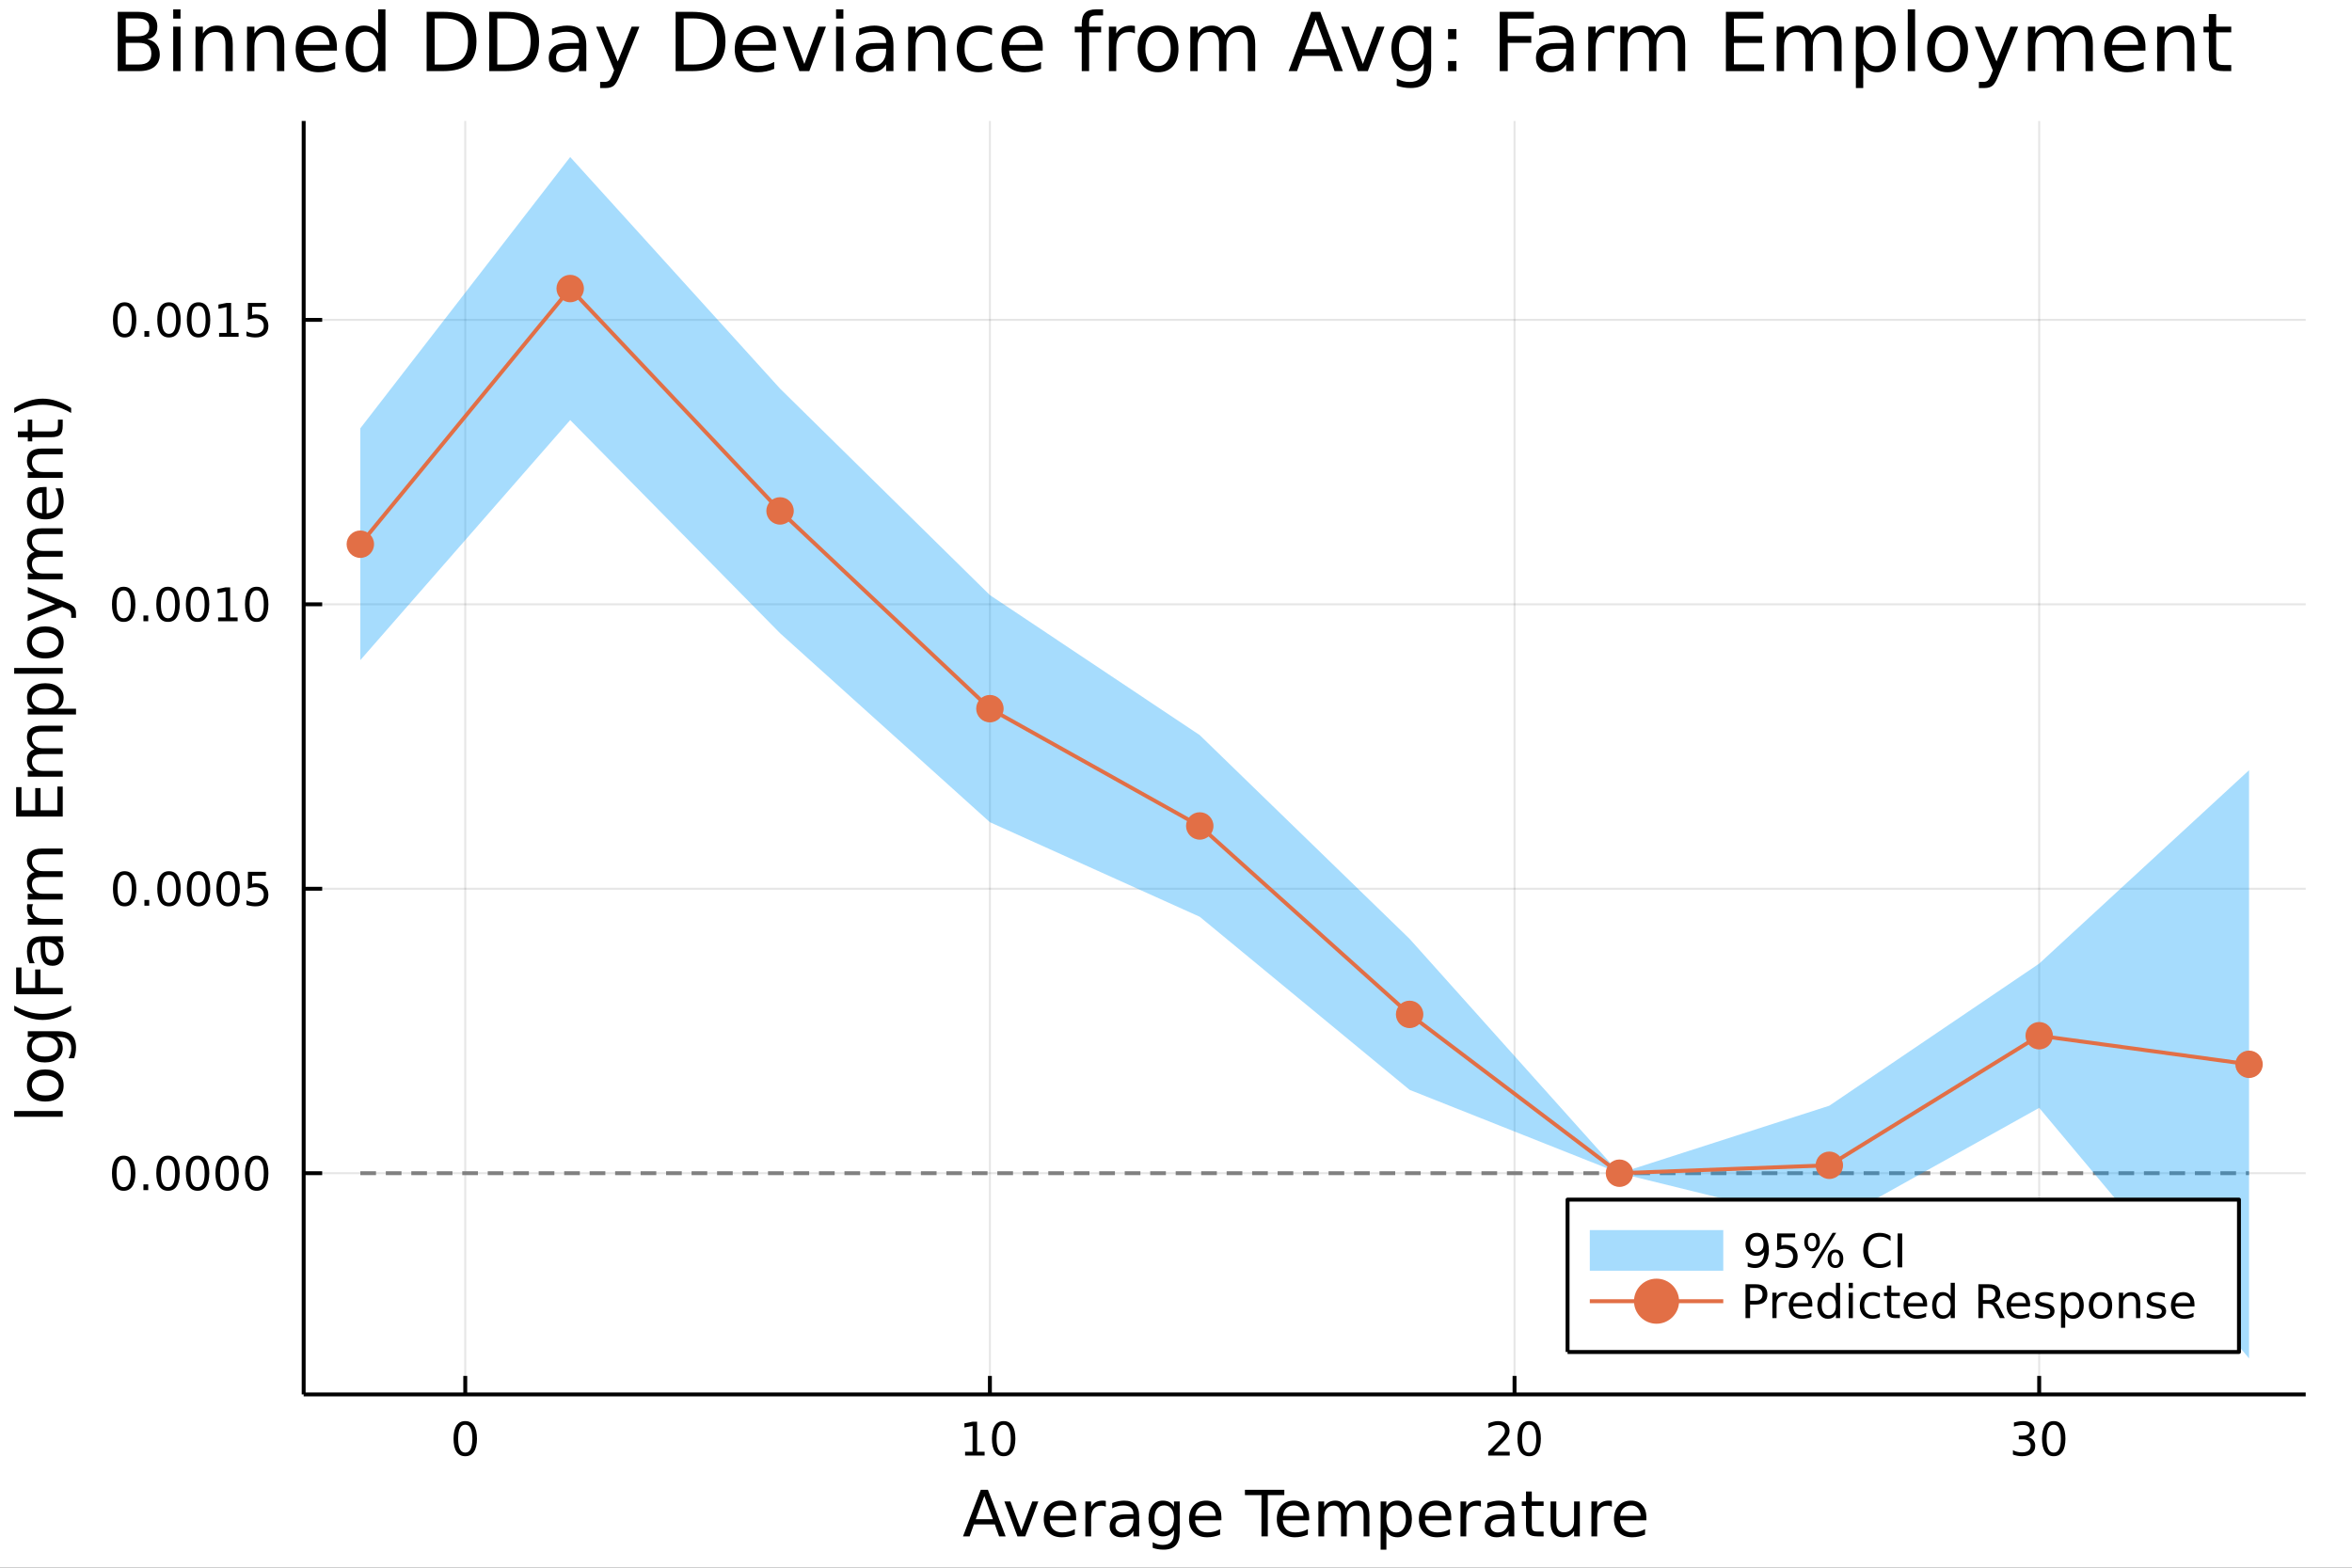 <?xml version="1.0" encoding="utf-8"?>
<svg xmlns="http://www.w3.org/2000/svg" xmlns:xlink="http://www.w3.org/1999/xlink" width="600" height="400" viewBox="0 0 2400 1600">
<rect x="0" y="0" width="2400" height="1600" fill="#333333" stroke="none"/>
<defs>
  <clipPath id="clip950">
    <rect x="0" y="0" width="2400" height="1600"/>
  </clipPath>
</defs>
<path clip-path="url(#clip950)" d="
M0 1600 L2400 1600 L2400 0 L0 0  Z
  " fill="#ffffff" fill-rule="evenodd" fill-opacity="1"/>
<defs>
  <clipPath id="clip951">
    <rect x="480" y="0" width="1681" height="1600"/>
  </clipPath>
</defs>
<path clip-path="url(#clip950)" d="
M309.866 1423.18 L2352.76 1423.18 L2352.76 123.472 L309.866 123.472  Z
  " fill="#ffffff" fill-rule="evenodd" fill-opacity="1"/>
<defs>
  <clipPath id="clip952">
    <rect x="309" y="123" width="2044" height="1301"/>
  </clipPath>
</defs>
<polyline clip-path="url(#clip952)" style="stroke:#000000; stroke-linecap:butt; stroke-linejoin:round; stroke-width:2; stroke-opacity:0.1; fill:none" points="
  474.753,1423.18 474.753,123.472 
  "/>
<polyline clip-path="url(#clip952)" style="stroke:#000000; stroke-linecap:butt; stroke-linejoin:round; stroke-width:2; stroke-opacity:0.1; fill:none" points="
  1010.1,1423.18 1010.1,123.472 
  "/>
<polyline clip-path="url(#clip952)" style="stroke:#000000; stroke-linecap:butt; stroke-linejoin:round; stroke-width:2; stroke-opacity:0.1; fill:none" points="
  1545.45,1423.18 1545.45,123.472 
  "/>
<polyline clip-path="url(#clip952)" style="stroke:#000000; stroke-linecap:butt; stroke-linejoin:round; stroke-width:2; stroke-opacity:0.1; fill:none" points="
  2080.8,1423.18 2080.8,123.472 
  "/>
<polyline clip-path="url(#clip950)" style="stroke:#000000; stroke-linecap:butt; stroke-linejoin:round; stroke-width:4; stroke-opacity:1; fill:none" points="
  309.866,1423.18 2352.76,1423.18 
  "/>
<polyline clip-path="url(#clip950)" style="stroke:#000000; stroke-linecap:butt; stroke-linejoin:round; stroke-width:4; stroke-opacity:1; fill:none" points="
  474.753,1423.18 474.753,1404.28 
  "/>
<polyline clip-path="url(#clip950)" style="stroke:#000000; stroke-linecap:butt; stroke-linejoin:round; stroke-width:4; stroke-opacity:1; fill:none" points="
  1010.1,1423.18 1010.1,1404.28 
  "/>
<polyline clip-path="url(#clip950)" style="stroke:#000000; stroke-linecap:butt; stroke-linejoin:round; stroke-width:4; stroke-opacity:1; fill:none" points="
  1545.45,1423.18 1545.45,1404.28 
  "/>
<polyline clip-path="url(#clip950)" style="stroke:#000000; stroke-linecap:butt; stroke-linejoin:round; stroke-width:4; stroke-opacity:1; fill:none" points="
  2080.8,1423.18 2080.8,1404.28 
  "/>
<path clip-path="url(#clip950)" d="M474.753 1454.1 Q471.142 1454.1 469.313 1457.66 Q467.508 1461.2 467.508 1468.33 Q467.508 1475.44 469.313 1479.01 Q471.142 1482.55 474.753 1482.55 Q478.387 1482.55 480.193 1479.01 Q482.022 1475.44 482.022 1468.33 Q482.022 1461.2 480.193 1457.66 Q478.387 1454.1 474.753 1454.1 M474.753 1450.39 Q480.563 1450.39 483.619 1455 Q486.698 1459.58 486.698 1468.33 Q486.698 1477.06 483.619 1481.67 Q480.563 1486.25 474.753 1486.25 Q468.943 1486.25 465.864 1481.67 Q462.809 1477.06 462.809 1468.33 Q462.809 1459.58 465.864 1455 Q468.943 1450.39 474.753 1450.39 Z" fill="#000000" fill-rule="evenodd" fill-opacity="1" /><path clip-path="url(#clip950)" d="M984.789 1481.64 L992.428 1481.64 L992.428 1455.28 L984.118 1456.95 L984.118 1452.69 L992.382 1451.02 L997.058 1451.02 L997.058 1481.64 L1004.7 1481.64 L1004.7 1485.58 L984.789 1485.58 L984.789 1481.64 Z" fill="#000000" fill-rule="evenodd" fill-opacity="1" /><path clip-path="url(#clip950)" d="M1024.14 1454.1 Q1020.53 1454.1 1018.7 1457.66 Q1016.9 1461.2 1016.9 1468.33 Q1016.9 1475.44 1018.7 1479.01 Q1020.53 1482.55 1024.14 1482.55 Q1027.78 1482.55 1029.58 1479.01 Q1031.41 1475.44 1031.41 1468.33 Q1031.41 1461.2 1029.58 1457.66 Q1027.78 1454.1 1024.14 1454.1 M1024.14 1450.39 Q1029.95 1450.39 1033.01 1455 Q1036.09 1459.58 1036.09 1468.33 Q1036.09 1477.06 1033.01 1481.67 Q1029.95 1486.25 1024.14 1486.25 Q1018.33 1486.25 1015.25 1481.67 Q1012.2 1477.06 1012.2 1468.33 Q1012.2 1459.58 1015.25 1455 Q1018.33 1450.39 1024.14 1450.39 Z" fill="#000000" fill-rule="evenodd" fill-opacity="1" /><path clip-path="url(#clip950)" d="M1524.22 1481.64 L1540.54 1481.64 L1540.54 1485.58 L1518.6 1485.58 L1518.6 1481.64 Q1521.26 1478.89 1525.84 1474.26 Q1530.45 1469.61 1531.63 1468.27 Q1533.88 1465.74 1534.76 1464.01 Q1535.66 1462.25 1535.66 1460.56 Q1535.66 1457.8 1533.71 1456.07 Q1531.79 1454.33 1528.69 1454.33 Q1526.49 1454.33 1524.04 1455.09 Q1521.61 1455.86 1518.83 1457.41 L1518.83 1452.69 Q1521.65 1451.55 1524.11 1450.97 Q1526.56 1450.39 1528.6 1450.39 Q1533.97 1450.39 1537.16 1453.08 Q1540.36 1455.77 1540.36 1460.26 Q1540.36 1462.39 1539.55 1464.31 Q1538.76 1466.2 1536.65 1468.8 Q1536.08 1469.47 1532.97 1472.69 Q1529.87 1475.88 1524.22 1481.64 Z" fill="#000000" fill-rule="evenodd" fill-opacity="1" /><path clip-path="url(#clip950)" d="M1560.36 1454.1 Q1556.75 1454.1 1554.92 1457.66 Q1553.11 1461.2 1553.11 1468.33 Q1553.11 1475.44 1554.92 1479.01 Q1556.75 1482.55 1560.36 1482.55 Q1563.99 1482.55 1565.8 1479.01 Q1567.63 1475.44 1567.63 1468.33 Q1567.63 1461.2 1565.8 1457.66 Q1563.99 1454.1 1560.36 1454.1 M1560.36 1450.39 Q1566.17 1450.39 1569.22 1455 Q1572.3 1459.58 1572.3 1468.33 Q1572.3 1477.06 1569.22 1481.67 Q1566.17 1486.25 1560.36 1486.25 Q1554.55 1486.25 1551.47 1481.67 Q1548.41 1477.06 1548.41 1468.33 Q1548.41 1459.58 1551.47 1455 Q1554.55 1450.39 1560.36 1450.39 Z" fill="#000000" fill-rule="evenodd" fill-opacity="1" /><path clip-path="url(#clip950)" d="M2069.64 1466.95 Q2073 1467.66 2074.87 1469.93 Q2076.77 1472.2 2076.77 1475.53 Q2076.77 1480.65 2073.25 1483.45 Q2069.73 1486.25 2063.25 1486.25 Q2061.08 1486.25 2058.76 1485.81 Q2056.47 1485.39 2054.02 1484.54 L2054.02 1480.02 Q2055.96 1481.16 2058.28 1481.74 Q2060.59 1482.32 2063.11 1482.32 Q2067.51 1482.32 2069.8 1480.58 Q2072.12 1478.84 2072.12 1475.53 Q2072.12 1472.48 2069.97 1470.77 Q2067.84 1469.03 2064.02 1469.03 L2059.99 1469.03 L2059.99 1465.19 L2064.2 1465.19 Q2067.65 1465.19 2069.48 1463.82 Q2071.31 1462.43 2071.31 1459.84 Q2071.31 1457.18 2069.41 1455.77 Q2067.54 1454.33 2064.02 1454.33 Q2062.1 1454.33 2059.9 1454.75 Q2057.7 1455.16 2055.06 1456.04 L2055.06 1451.88 Q2057.72 1451.14 2060.04 1450.77 Q2062.37 1450.39 2064.43 1450.39 Q2069.76 1450.39 2072.86 1452.83 Q2075.96 1455.23 2075.96 1459.35 Q2075.96 1462.22 2074.32 1464.21 Q2072.67 1466.18 2069.64 1466.95 Z" fill="#000000" fill-rule="evenodd" fill-opacity="1" /><path clip-path="url(#clip950)" d="M2095.64 1454.1 Q2092.03 1454.1 2090.2 1457.66 Q2088.39 1461.2 2088.39 1468.33 Q2088.39 1475.44 2090.2 1479.01 Q2092.03 1482.55 2095.64 1482.55 Q2099.27 1482.55 2101.08 1479.01 Q2102.91 1475.44 2102.91 1468.33 Q2102.91 1461.2 2101.08 1457.66 Q2099.27 1454.1 2095.64 1454.1 M2095.64 1450.39 Q2101.45 1450.39 2104.5 1455 Q2107.58 1459.58 2107.58 1468.33 Q2107.58 1477.06 2104.5 1481.67 Q2101.45 1486.25 2095.64 1486.25 Q2089.83 1486.25 2086.75 1481.67 Q2083.69 1477.06 2083.69 1468.33 Q2083.69 1459.58 2086.75 1455 Q2089.83 1450.39 2095.64 1450.39 Z" fill="#000000" fill-rule="evenodd" fill-opacity="1" /><path clip-path="url(#clip950)" d="M1004.42 1526.86 L995.695 1550.51 L1013.17 1550.51 L1004.42 1526.86 M1000.79 1520.52 L1008.08 1520.52 L1026.19 1568.04 L1019.5 1568.04 L1015.17 1555.85 L993.753 1555.85 L989.425 1568.04 L982.645 1568.04 L1000.79 1520.52 Z" fill="#000000" fill-rule="evenodd" fill-opacity="1" /><path clip-path="url(#clip950)" d="M1024.85 1532.4 L1031.06 1532.4 L1042.2 1562.31 L1053.34 1532.4 L1059.54 1532.4 L1046.17 1568.04 L1038.22 1568.04 L1024.85 1532.4 Z" fill="#000000" fill-rule="evenodd" fill-opacity="1" /><path clip-path="url(#clip950)" d="M1098.12 1548.76 L1098.12 1551.62 L1071.19 1551.62 Q1071.57 1557.67 1074.82 1560.85 Q1078.1 1564 1083.92 1564 Q1087.3 1564 1090.45 1563.17 Q1093.63 1562.35 1096.75 1560.69 L1096.75 1566.23 Q1093.6 1567.57 1090.29 1568.27 Q1086.98 1568.97 1083.57 1568.97 Q1075.04 1568.97 1070.05 1564 Q1065.08 1559.04 1065.08 1550.57 Q1065.08 1541.82 1069.79 1536.69 Q1074.53 1531.54 1082.55 1531.54 Q1089.75 1531.54 1093.92 1536.18 Q1098.12 1540.8 1098.12 1548.76 M1092.26 1547.04 Q1092.2 1542.23 1089.56 1539.37 Q1086.95 1536.5 1082.62 1536.5 Q1077.72 1536.5 1074.76 1539.27 Q1071.83 1542.04 1071.38 1547.07 L1092.26 1547.04 Z" fill="#000000" fill-rule="evenodd" fill-opacity="1" /><path clip-path="url(#clip950)" d="M1128.39 1537.87 Q1127.4 1537.3 1126.22 1537.04 Q1125.08 1536.76 1123.68 1536.76 Q1118.71 1536.76 1116.04 1540 Q1113.4 1543.22 1113.4 1549.27 L1113.4 1568.04 L1107.51 1568.04 L1107.51 1532.4 L1113.4 1532.4 L1113.4 1537.93 Q1115.24 1534.69 1118.2 1533.13 Q1121.16 1531.54 1125.4 1531.54 Q1126 1531.54 1126.73 1531.63 Q1127.47 1531.7 1128.36 1531.85 L1128.39 1537.87 Z" fill="#000000" fill-rule="evenodd" fill-opacity="1" /><path clip-path="url(#clip950)" d="M1150.73 1550.12 Q1143.63 1550.12 1140.9 1551.75 Q1138.16 1553.37 1138.16 1557.29 Q1138.16 1560.4 1140.2 1562.25 Q1142.27 1564.07 1145.8 1564.07 Q1150.67 1564.07 1153.6 1560.63 Q1156.56 1557.16 1156.56 1551.43 L1156.56 1550.12 L1150.73 1550.12 M1162.41 1547.71 L1162.41 1568.04 L1156.56 1568.04 L1156.56 1562.63 Q1154.55 1565.88 1151.56 1567.44 Q1148.57 1568.97 1144.24 1568.97 Q1138.76 1568.97 1135.52 1565.91 Q1132.3 1562.82 1132.3 1557.67 Q1132.3 1551.65 1136.31 1548.6 Q1140.36 1545.54 1148.34 1545.54 L1156.56 1545.54 L1156.56 1544.97 Q1156.56 1540.93 1153.88 1538.73 Q1151.24 1536.5 1146.43 1536.5 Q1143.38 1536.5 1140.48 1537.23 Q1137.59 1537.97 1134.91 1539.43 L1134.91 1534.02 Q1138.13 1532.78 1141.15 1532.17 Q1144.17 1531.54 1147.04 1531.54 Q1154.77 1531.54 1158.59 1535.55 Q1162.41 1539.56 1162.41 1547.71 Z" fill="#000000" fill-rule="evenodd" fill-opacity="1" /><path clip-path="url(#clip950)" d="M1197.93 1549.81 Q1197.93 1543.44 1195.29 1539.94 Q1192.68 1536.44 1187.94 1536.44 Q1183.23 1536.44 1180.59 1539.94 Q1177.98 1543.44 1177.98 1549.81 Q1177.98 1556.14 1180.59 1559.64 Q1183.23 1563.14 1187.94 1563.14 Q1192.68 1563.14 1195.29 1559.64 Q1197.93 1556.14 1197.93 1549.81 M1203.79 1563.62 Q1203.79 1572.72 1199.75 1577.15 Q1195.71 1581.6 1187.37 1581.6 Q1184.28 1581.6 1181.54 1581.13 Q1178.8 1580.68 1176.23 1579.72 L1176.23 1574.03 Q1178.8 1575.43 1181.32 1576.1 Q1183.83 1576.76 1186.44 1576.76 Q1192.2 1576.76 1195.07 1573.74 Q1197.93 1570.75 1197.93 1564.67 L1197.93 1561.77 Q1196.12 1564.92 1193.29 1566.48 Q1190.45 1568.04 1186.51 1568.04 Q1179.95 1568.04 1175.94 1563.05 Q1171.93 1558.05 1171.93 1549.81 Q1171.93 1541.53 1175.94 1536.53 Q1179.95 1531.54 1186.51 1531.54 Q1190.45 1531.54 1193.29 1533.1 Q1196.12 1534.66 1197.93 1537.81 L1197.93 1532.4 L1203.79 1532.4 L1203.79 1563.62 Z" fill="#000000" fill-rule="evenodd" fill-opacity="1" /><path clip-path="url(#clip950)" d="M1246.34 1548.76 L1246.34 1551.62 L1219.42 1551.62 Q1219.8 1557.67 1223.05 1560.85 Q1226.32 1564 1232.15 1564 Q1235.52 1564 1238.67 1563.17 Q1241.86 1562.35 1244.98 1560.69 L1244.98 1566.23 Q1241.82 1567.57 1238.51 1568.27 Q1235.2 1568.97 1231.8 1568.97 Q1223.27 1568.97 1218.27 1564 Q1213.31 1559.04 1213.31 1550.57 Q1213.31 1541.82 1218.02 1536.69 Q1222.76 1531.54 1230.78 1531.54 Q1237.97 1531.54 1242.14 1536.18 Q1246.34 1540.8 1246.34 1548.76 M1240.49 1547.04 Q1240.42 1542.23 1237.78 1539.37 Q1235.17 1536.5 1230.84 1536.5 Q1225.94 1536.5 1222.98 1539.27 Q1220.05 1542.04 1219.61 1547.07 L1240.49 1547.04 Z" fill="#000000" fill-rule="evenodd" fill-opacity="1" /><path clip-path="url(#clip950)" d="M1270.34 1520.52 L1310.54 1520.52 L1310.54 1525.93 L1293.67 1525.93 L1293.67 1568.04 L1287.21 1568.04 L1287.21 1525.93 L1270.34 1525.93 L1270.34 1520.52 Z" fill="#000000" fill-rule="evenodd" fill-opacity="1" /><path clip-path="url(#clip950)" d="M1335.91 1548.76 L1335.91 1551.62 L1308.98 1551.62 Q1309.37 1557.67 1312.61 1560.85 Q1315.89 1564 1321.71 1564 Q1325.09 1564 1328.24 1563.17 Q1331.42 1562.35 1334.54 1560.69 L1334.54 1566.23 Q1331.39 1567.57 1328.08 1568.27 Q1324.77 1568.97 1321.36 1568.97 Q1312.83 1568.97 1307.84 1564 Q1302.87 1559.04 1302.87 1550.57 Q1302.87 1541.82 1307.58 1536.69 Q1312.33 1531.54 1320.35 1531.54 Q1327.54 1531.54 1331.71 1536.18 Q1335.91 1540.8 1335.91 1548.76 M1330.05 1547.04 Q1329.99 1542.23 1327.35 1539.37 Q1324.74 1536.5 1320.41 1536.5 Q1315.51 1536.5 1312.55 1539.27 Q1309.62 1542.04 1309.17 1547.07 L1330.05 1547.04 Z" fill="#000000" fill-rule="evenodd" fill-opacity="1" /><path clip-path="url(#clip950)" d="M1373.28 1539.24 Q1375.47 1535.29 1378.53 1533.41 Q1381.58 1531.54 1385.72 1531.54 Q1391.29 1531.54 1394.32 1535.45 Q1397.34 1539.33 1397.34 1546.53 L1397.34 1568.04 L1391.45 1568.04 L1391.45 1546.72 Q1391.45 1541.59 1389.64 1539.11 Q1387.82 1536.63 1384.1 1536.63 Q1379.55 1536.63 1376.91 1539.65 Q1374.26 1542.68 1374.26 1547.9 L1374.26 1568.04 L1368.38 1568.04 L1368.38 1546.72 Q1368.38 1541.56 1366.56 1539.11 Q1364.75 1536.63 1360.96 1536.63 Q1356.47 1536.63 1353.83 1539.68 Q1351.19 1542.71 1351.19 1547.9 L1351.19 1568.04 L1345.3 1568.04 L1345.3 1532.4 L1351.19 1532.4 L1351.19 1537.93 Q1353.19 1534.66 1355.99 1533.1 Q1358.79 1531.54 1362.65 1531.54 Q1366.53 1531.54 1369.23 1533.51 Q1371.97 1535.48 1373.28 1539.24 Z" fill="#000000" fill-rule="evenodd" fill-opacity="1" /><path clip-path="url(#clip950)" d="M1414.69 1562.7 L1414.69 1581.6 L1408.8 1581.6 L1408.8 1532.4 L1414.69 1532.4 L1414.69 1537.81 Q1416.53 1534.62 1419.33 1533.1 Q1422.17 1531.54 1426.08 1531.54 Q1432.57 1531.54 1436.62 1536.69 Q1440.69 1541.85 1440.69 1550.25 Q1440.69 1558.65 1436.62 1563.81 Q1432.57 1568.97 1426.08 1568.97 Q1422.17 1568.97 1419.33 1567.44 Q1416.53 1565.88 1414.69 1562.7 M1434.61 1550.25 Q1434.61 1543.79 1431.94 1540.13 Q1429.29 1536.44 1424.65 1536.44 Q1420 1536.44 1417.33 1540.13 Q1414.69 1543.79 1414.69 1550.25 Q1414.69 1556.71 1417.33 1560.4 Q1420 1564.07 1424.65 1564.07 Q1429.29 1564.07 1431.94 1560.4 Q1434.61 1556.71 1434.61 1550.25 Z" fill="#000000" fill-rule="evenodd" fill-opacity="1" /><path clip-path="url(#clip950)" d="M1480.89 1548.76 L1480.89 1551.62 L1453.96 1551.62 Q1454.34 1557.67 1457.59 1560.85 Q1460.87 1564 1466.69 1564 Q1470.07 1564 1473.22 1563.17 Q1476.4 1562.35 1479.52 1560.69 L1479.52 1566.23 Q1476.37 1567.57 1473.06 1568.27 Q1469.75 1568.97 1466.34 1568.97 Q1457.81 1568.97 1452.82 1564 Q1447.85 1559.04 1447.85 1550.57 Q1447.85 1541.82 1452.56 1536.69 Q1457.3 1531.54 1465.32 1531.54 Q1472.52 1531.54 1476.69 1536.18 Q1480.89 1540.8 1480.89 1548.76 M1475.03 1547.04 Q1474.97 1542.23 1472.33 1539.37 Q1469.72 1536.5 1465.39 1536.5 Q1460.49 1536.5 1457.53 1539.27 Q1454.6 1542.04 1454.15 1547.07 L1475.03 1547.04 Z" fill="#000000" fill-rule="evenodd" fill-opacity="1" /><path clip-path="url(#clip950)" d="M1511.16 1537.87 Q1510.17 1537.3 1508.99 1537.04 Q1507.85 1536.76 1506.45 1536.76 Q1501.48 1536.76 1498.81 1540 Q1496.17 1543.22 1496.17 1549.27 L1496.17 1568.04 L1490.28 1568.04 L1490.28 1532.4 L1496.17 1532.4 L1496.17 1537.93 Q1498.01 1534.69 1500.97 1533.13 Q1503.93 1531.54 1508.17 1531.54 Q1508.77 1531.54 1509.5 1531.63 Q1510.23 1531.7 1511.13 1531.85 L1511.16 1537.87 Z" fill="#000000" fill-rule="evenodd" fill-opacity="1" /><path clip-path="url(#clip950)" d="M1533.5 1550.12 Q1526.4 1550.12 1523.67 1551.75 Q1520.93 1553.37 1520.93 1557.29 Q1520.93 1560.4 1522.97 1562.25 Q1525.04 1564.07 1528.57 1564.07 Q1533.44 1564.07 1536.37 1560.63 Q1539.33 1557.16 1539.33 1551.43 L1539.33 1550.12 L1533.5 1550.12 M1545.18 1547.71 L1545.18 1568.04 L1539.33 1568.04 L1539.33 1562.63 Q1537.32 1565.88 1534.33 1567.44 Q1531.34 1568.97 1527.01 1568.97 Q1521.53 1568.97 1518.29 1565.91 Q1515.07 1562.82 1515.07 1557.67 Q1515.07 1551.65 1519.08 1548.6 Q1523.13 1545.54 1531.11 1545.54 L1539.33 1545.54 L1539.33 1544.97 Q1539.33 1540.93 1536.65 1538.73 Q1534.01 1536.5 1529.2 1536.5 Q1526.15 1536.5 1523.25 1537.23 Q1520.36 1537.97 1517.68 1539.43 L1517.68 1534.02 Q1520.9 1532.78 1523.92 1532.17 Q1526.94 1531.54 1529.81 1531.54 Q1537.54 1531.54 1541.36 1535.55 Q1545.18 1539.56 1545.18 1547.71 Z" fill="#000000" fill-rule="evenodd" fill-opacity="1" /><path clip-path="url(#clip950)" d="M1563.04 1522.27 L1563.04 1532.4 L1575.1 1532.4 L1575.1 1536.95 L1563.04 1536.95 L1563.04 1556.3 Q1563.04 1560.66 1564.22 1561.9 Q1565.43 1563.14 1569.09 1563.14 L1575.1 1563.14 L1575.1 1568.04 L1569.09 1568.04 Q1562.31 1568.04 1559.73 1565.53 Q1557.15 1562.98 1557.15 1556.3 L1557.15 1536.95 L1552.85 1536.95 L1552.85 1532.4 L1557.15 1532.4 L1557.15 1522.27 L1563.04 1522.27 Z" fill="#000000" fill-rule="evenodd" fill-opacity="1" /><path clip-path="url(#clip950)" d="M1582.2 1553.98 L1582.2 1532.4 L1588.06 1532.4 L1588.06 1553.75 Q1588.06 1558.81 1590.03 1561.36 Q1592 1563.87 1595.95 1563.87 Q1600.69 1563.87 1603.43 1560.85 Q1606.2 1557.83 1606.2 1552.61 L1606.2 1532.4 L1612.05 1532.4 L1612.05 1568.04 L1606.2 1568.04 L1606.2 1562.57 Q1604.07 1565.82 1601.23 1567.41 Q1598.43 1568.97 1594.71 1568.97 Q1588.56 1568.97 1585.38 1565.15 Q1582.2 1561.33 1582.2 1553.98 M1596.94 1531.54 L1596.94 1531.54 Z" fill="#000000" fill-rule="evenodd" fill-opacity="1" /><path clip-path="url(#clip950)" d="M1644.77 1537.87 Q1643.79 1537.3 1642.61 1537.04 Q1641.46 1536.76 1640.06 1536.76 Q1635.1 1536.76 1632.42 1540 Q1629.78 1543.22 1629.78 1549.27 L1629.78 1568.04 L1623.89 1568.04 L1623.89 1532.4 L1629.78 1532.4 L1629.78 1537.93 Q1631.63 1534.69 1634.59 1533.13 Q1637.55 1531.54 1641.78 1531.54 Q1642.39 1531.54 1643.12 1531.63 Q1643.85 1531.7 1644.74 1531.85 L1644.77 1537.87 Z" fill="#000000" fill-rule="evenodd" fill-opacity="1" /><path clip-path="url(#clip950)" d="M1679.98 1548.76 L1679.98 1551.62 L1653.05 1551.62 Q1653.43 1557.67 1656.68 1560.85 Q1659.96 1564 1665.78 1564 Q1669.15 1564 1672.31 1563.17 Q1675.49 1562.35 1678.61 1560.69 L1678.61 1566.23 Q1675.46 1567.57 1672.15 1568.27 Q1668.84 1568.97 1665.43 1568.97 Q1656.9 1568.97 1651.9 1564 Q1646.94 1559.04 1646.94 1550.57 Q1646.94 1541.82 1651.65 1536.69 Q1656.39 1531.54 1664.41 1531.54 Q1671.61 1531.54 1675.78 1536.18 Q1679.98 1540.8 1679.98 1548.76 M1674.12 1547.04 Q1674.06 1542.23 1671.41 1539.37 Q1668.8 1536.5 1664.48 1536.5 Q1659.57 1536.5 1656.61 1539.27 Q1653.69 1542.04 1653.24 1547.07 L1674.12 1547.04 Z" fill="#000000" fill-rule="evenodd" fill-opacity="1" /><polyline clip-path="url(#clip952)" style="stroke:#000000; stroke-linecap:butt; stroke-linejoin:round; stroke-width:2; stroke-opacity:0.1; fill:none" points="
  309.866,1197.38 2352.76,1197.38 
  "/>
<polyline clip-path="url(#clip952)" style="stroke:#000000; stroke-linecap:butt; stroke-linejoin:round; stroke-width:2; stroke-opacity:0.1; fill:none" points="
  309.866,907.076 2352.76,907.076 
  "/>
<polyline clip-path="url(#clip952)" style="stroke:#000000; stroke-linecap:butt; stroke-linejoin:round; stroke-width:2; stroke-opacity:0.1; fill:none" points="
  309.866,616.77 2352.76,616.77 
  "/>
<polyline clip-path="url(#clip952)" style="stroke:#000000; stroke-linecap:butt; stroke-linejoin:round; stroke-width:2; stroke-opacity:0.1; fill:none" points="
  309.866,326.463 2352.76,326.463 
  "/>
<polyline clip-path="url(#clip950)" style="stroke:#000000; stroke-linecap:butt; stroke-linejoin:round; stroke-width:4; stroke-opacity:1; fill:none" points="
  309.866,1423.18 309.866,123.472 
  "/>
<polyline clip-path="url(#clip950)" style="stroke:#000000; stroke-linecap:butt; stroke-linejoin:round; stroke-width:4; stroke-opacity:1; fill:none" points="
  309.866,1197.38 328.763,1197.38 
  "/>
<polyline clip-path="url(#clip950)" style="stroke:#000000; stroke-linecap:butt; stroke-linejoin:round; stroke-width:4; stroke-opacity:1; fill:none" points="
  309.866,907.076 328.763,907.076 
  "/>
<polyline clip-path="url(#clip950)" style="stroke:#000000; stroke-linecap:butt; stroke-linejoin:round; stroke-width:4; stroke-opacity:1; fill:none" points="
  309.866,616.77 328.763,616.77 
  "/>
<polyline clip-path="url(#clip950)" style="stroke:#000000; stroke-linecap:butt; stroke-linejoin:round; stroke-width:4; stroke-opacity:1; fill:none" points="
  309.866,326.463 328.763,326.463 
  "/>
<path clip-path="url(#clip950)" d="M126.205 1183.18 Q122.593 1183.18 120.765 1186.75 Q118.959 1190.29 118.959 1197.42 Q118.959 1204.52 120.765 1208.09 Q122.593 1211.63 126.205 1211.63 Q129.839 1211.63 131.644 1208.09 Q133.473 1204.52 133.473 1197.42 Q133.473 1190.29 131.644 1186.75 Q129.839 1183.18 126.205 1183.18 M126.205 1179.48 Q132.015 1179.48 135.07 1184.08 Q138.149 1188.67 138.149 1197.42 Q138.149 1206.14 135.07 1210.75 Q132.015 1215.33 126.205 1215.33 Q120.394 1215.33 117.316 1210.75 Q114.26 1206.14 114.26 1197.42 Q114.26 1188.67 117.316 1184.08 Q120.394 1179.48 126.205 1179.48 Z" fill="#000000" fill-rule="evenodd" fill-opacity="1" /><path clip-path="url(#clip950)" d="M146.366 1208.78 L151.251 1208.78 L151.251 1214.66 L146.366 1214.66 L146.366 1208.78 Z" fill="#000000" fill-rule="evenodd" fill-opacity="1" /><path clip-path="url(#clip950)" d="M171.436 1183.18 Q167.825 1183.18 165.996 1186.75 Q164.19 1190.29 164.19 1197.42 Q164.19 1204.52 165.996 1208.09 Q167.825 1211.63 171.436 1211.63 Q175.07 1211.63 176.876 1208.09 Q178.704 1204.52 178.704 1197.42 Q178.704 1190.29 176.876 1186.75 Q175.07 1183.18 171.436 1183.18 M171.436 1179.48 Q177.246 1179.48 180.301 1184.08 Q183.38 1188.67 183.38 1197.42 Q183.38 1206.14 180.301 1210.75 Q177.246 1215.33 171.436 1215.33 Q165.626 1215.33 162.547 1210.75 Q159.491 1206.14 159.491 1197.42 Q159.491 1188.67 162.547 1184.08 Q165.626 1179.48 171.436 1179.48 Z" fill="#000000" fill-rule="evenodd" fill-opacity="1" /><path clip-path="url(#clip950)" d="M201.598 1183.18 Q197.987 1183.18 196.158 1186.75 Q194.352 1190.29 194.352 1197.42 Q194.352 1204.52 196.158 1208.09 Q197.987 1211.63 201.598 1211.63 Q205.232 1211.63 207.037 1208.09 Q208.866 1204.52 208.866 1197.42 Q208.866 1190.29 207.037 1186.75 Q205.232 1183.18 201.598 1183.18 M201.598 1179.48 Q207.408 1179.48 210.463 1184.08 Q213.542 1188.67 213.542 1197.42 Q213.542 1206.14 210.463 1210.75 Q207.408 1215.33 201.598 1215.33 Q195.787 1215.33 192.709 1210.75 Q189.653 1206.14 189.653 1197.42 Q189.653 1188.67 192.709 1184.08 Q195.787 1179.48 201.598 1179.48 Z" fill="#000000" fill-rule="evenodd" fill-opacity="1" /><path clip-path="url(#clip950)" d="M231.76 1183.18 Q228.148 1183.18 226.32 1186.75 Q224.514 1190.29 224.514 1197.42 Q224.514 1204.52 226.32 1208.09 Q228.148 1211.63 231.76 1211.63 Q235.394 1211.63 237.199 1208.09 Q239.028 1204.52 239.028 1197.42 Q239.028 1190.29 237.199 1186.75 Q235.394 1183.18 231.76 1183.18 M231.76 1179.48 Q237.57 1179.48 240.625 1184.08 Q243.704 1188.67 243.704 1197.42 Q243.704 1206.14 240.625 1210.75 Q237.57 1215.33 231.76 1215.33 Q225.949 1215.33 222.871 1210.75 Q219.815 1206.14 219.815 1197.42 Q219.815 1188.67 222.871 1184.08 Q225.949 1179.48 231.76 1179.48 Z" fill="#000000" fill-rule="evenodd" fill-opacity="1" /><path clip-path="url(#clip950)" d="M261.921 1183.18 Q258.31 1183.18 256.482 1186.75 Q254.676 1190.29 254.676 1197.42 Q254.676 1204.52 256.482 1208.09 Q258.31 1211.63 261.921 1211.63 Q265.556 1211.63 267.361 1208.09 Q269.19 1204.52 269.19 1197.42 Q269.19 1190.29 267.361 1186.75 Q265.556 1183.18 261.921 1183.18 M261.921 1179.48 Q267.732 1179.48 270.787 1184.08 Q273.866 1188.67 273.866 1197.42 Q273.866 1206.14 270.787 1210.75 Q267.732 1215.33 261.921 1215.33 Q256.111 1215.33 253.033 1210.75 Q249.977 1206.14 249.977 1197.42 Q249.977 1188.67 253.033 1184.08 Q256.111 1179.48 261.921 1179.48 Z" fill="#000000" fill-rule="evenodd" fill-opacity="1" /><path clip-path="url(#clip950)" d="M127.2 892.874 Q123.589 892.874 121.76 896.439 Q119.955 899.981 119.955 907.11 Q119.955 914.217 121.76 917.782 Q123.589 921.323 127.2 921.323 Q130.834 921.323 132.64 917.782 Q134.468 914.217 134.468 907.11 Q134.468 899.981 132.64 896.439 Q130.834 892.874 127.2 892.874 M127.2 889.171 Q133.01 889.171 136.066 893.777 Q139.144 898.36 139.144 907.11 Q139.144 915.837 136.066 920.444 Q133.01 925.027 127.2 925.027 Q121.39 925.027 118.311 920.444 Q115.256 915.837 115.256 907.11 Q115.256 898.36 118.311 893.777 Q121.39 889.171 127.2 889.171 Z" fill="#000000" fill-rule="evenodd" fill-opacity="1" /><path clip-path="url(#clip950)" d="M147.362 918.476 L152.246 918.476 L152.246 924.356 L147.362 924.356 L147.362 918.476 Z" fill="#000000" fill-rule="evenodd" fill-opacity="1" /><path clip-path="url(#clip950)" d="M172.431 892.874 Q168.82 892.874 166.991 896.439 Q165.186 899.981 165.186 907.11 Q165.186 914.217 166.991 917.782 Q168.82 921.323 172.431 921.323 Q176.065 921.323 177.871 917.782 Q179.7 914.217 179.7 907.11 Q179.7 899.981 177.871 896.439 Q176.065 892.874 172.431 892.874 M172.431 889.171 Q178.241 889.171 181.297 893.777 Q184.376 898.36 184.376 907.11 Q184.376 915.837 181.297 920.444 Q178.241 925.027 172.431 925.027 Q166.621 925.027 163.542 920.444 Q160.487 915.837 160.487 907.11 Q160.487 898.36 163.542 893.777 Q166.621 889.171 172.431 889.171 Z" fill="#000000" fill-rule="evenodd" fill-opacity="1" /><path clip-path="url(#clip950)" d="M202.593 892.874 Q198.982 892.874 197.153 896.439 Q195.348 899.981 195.348 907.11 Q195.348 914.217 197.153 917.782 Q198.982 921.323 202.593 921.323 Q206.227 921.323 208.033 917.782 Q209.861 914.217 209.861 907.11 Q209.861 899.981 208.033 896.439 Q206.227 892.874 202.593 892.874 M202.593 889.171 Q208.403 889.171 211.459 893.777 Q214.537 898.36 214.537 907.11 Q214.537 915.837 211.459 920.444 Q208.403 925.027 202.593 925.027 Q196.783 925.027 193.704 920.444 Q190.649 915.837 190.649 907.11 Q190.649 898.36 193.704 893.777 Q196.783 889.171 202.593 889.171 Z" fill="#000000" fill-rule="evenodd" fill-opacity="1" /><path clip-path="url(#clip950)" d="M232.755 892.874 Q229.144 892.874 227.315 896.439 Q225.51 899.981 225.51 907.11 Q225.51 914.217 227.315 917.782 Q229.144 921.323 232.755 921.323 Q236.389 921.323 238.195 917.782 Q240.023 914.217 240.023 907.11 Q240.023 899.981 238.195 896.439 Q236.389 892.874 232.755 892.874 M232.755 889.171 Q238.565 889.171 241.621 893.777 Q244.699 898.36 244.699 907.11 Q244.699 915.837 241.621 920.444 Q238.565 925.027 232.755 925.027 Q226.945 925.027 223.866 920.444 Q220.811 915.837 220.811 907.11 Q220.811 898.36 223.866 893.777 Q226.945 889.171 232.755 889.171 Z" fill="#000000" fill-rule="evenodd" fill-opacity="1" /><path clip-path="url(#clip950)" d="M252.963 889.796 L271.32 889.796 L271.32 893.731 L257.246 893.731 L257.246 902.203 Q258.264 901.856 259.283 901.694 Q260.301 901.509 261.32 901.509 Q267.107 901.509 270.486 904.68 Q273.866 907.851 273.866 913.268 Q273.866 918.846 270.394 921.948 Q266.921 925.027 260.602 925.027 Q258.426 925.027 256.158 924.657 Q253.912 924.286 251.505 923.546 L251.505 918.846 Q253.588 919.981 255.81 920.536 Q258.033 921.092 260.509 921.092 Q264.514 921.092 266.852 918.985 Q269.19 916.879 269.19 913.268 Q269.19 909.657 266.852 907.55 Q264.514 905.444 260.509 905.444 Q258.634 905.444 256.759 905.86 Q254.908 906.277 252.963 907.157 L252.963 889.796 Z" fill="#000000" fill-rule="evenodd" fill-opacity="1" /><path clip-path="url(#clip950)" d="M126.205 602.568 Q122.593 602.568 120.765 606.133 Q118.959 609.675 118.959 616.804 Q118.959 623.911 120.765 627.476 Q122.593 631.017 126.205 631.017 Q129.839 631.017 131.644 627.476 Q133.473 623.911 133.473 616.804 Q133.473 609.675 131.644 606.133 Q129.839 602.568 126.205 602.568 M126.205 598.865 Q132.015 598.865 135.07 603.471 Q138.149 608.054 138.149 616.804 Q138.149 625.531 135.07 630.138 Q132.015 634.721 126.205 634.721 Q120.394 634.721 117.316 630.138 Q114.26 625.531 114.26 616.804 Q114.26 608.054 117.316 603.471 Q120.394 598.865 126.205 598.865 Z" fill="#000000" fill-rule="evenodd" fill-opacity="1" /><path clip-path="url(#clip950)" d="M146.366 628.17 L151.251 628.17 L151.251 634.05 L146.366 634.05 L146.366 628.17 Z" fill="#000000" fill-rule="evenodd" fill-opacity="1" /><path clip-path="url(#clip950)" d="M171.436 602.568 Q167.825 602.568 165.996 606.133 Q164.19 609.675 164.19 616.804 Q164.19 623.911 165.996 627.476 Q167.825 631.017 171.436 631.017 Q175.07 631.017 176.876 627.476 Q178.704 623.911 178.704 616.804 Q178.704 609.675 176.876 606.133 Q175.07 602.568 171.436 602.568 M171.436 598.865 Q177.246 598.865 180.301 603.471 Q183.38 608.054 183.38 616.804 Q183.38 625.531 180.301 630.138 Q177.246 634.721 171.436 634.721 Q165.626 634.721 162.547 630.138 Q159.491 625.531 159.491 616.804 Q159.491 608.054 162.547 603.471 Q165.626 598.865 171.436 598.865 Z" fill="#000000" fill-rule="evenodd" fill-opacity="1" /><path clip-path="url(#clip950)" d="M201.598 602.568 Q197.987 602.568 196.158 606.133 Q194.352 609.675 194.352 616.804 Q194.352 623.911 196.158 627.476 Q197.987 631.017 201.598 631.017 Q205.232 631.017 207.037 627.476 Q208.866 623.911 208.866 616.804 Q208.866 609.675 207.037 606.133 Q205.232 602.568 201.598 602.568 M201.598 598.865 Q207.408 598.865 210.463 603.471 Q213.542 608.054 213.542 616.804 Q213.542 625.531 210.463 630.138 Q207.408 634.721 201.598 634.721 Q195.787 634.721 192.709 630.138 Q189.653 625.531 189.653 616.804 Q189.653 608.054 192.709 603.471 Q195.787 598.865 201.598 598.865 Z" fill="#000000" fill-rule="evenodd" fill-opacity="1" /><path clip-path="url(#clip950)" d="M222.57 630.114 L230.209 630.114 L230.209 603.749 L221.898 605.415 L221.898 601.156 L230.162 599.49 L234.838 599.49 L234.838 630.114 L242.477 630.114 L242.477 634.05 L222.57 634.05 L222.57 630.114 Z" fill="#000000" fill-rule="evenodd" fill-opacity="1" /><path clip-path="url(#clip950)" d="M261.921 602.568 Q258.31 602.568 256.482 606.133 Q254.676 609.675 254.676 616.804 Q254.676 623.911 256.482 627.476 Q258.31 631.017 261.921 631.017 Q265.556 631.017 267.361 627.476 Q269.19 623.911 269.19 616.804 Q269.19 609.675 267.361 606.133 Q265.556 602.568 261.921 602.568 M261.921 598.865 Q267.732 598.865 270.787 603.471 Q273.866 608.054 273.866 616.804 Q273.866 625.531 270.787 630.138 Q267.732 634.721 261.921 634.721 Q256.111 634.721 253.033 630.138 Q249.977 625.531 249.977 616.804 Q249.977 608.054 253.033 603.471 Q256.111 598.865 261.921 598.865 Z" fill="#000000" fill-rule="evenodd" fill-opacity="1" /><path clip-path="url(#clip950)" d="M127.2 312.262 Q123.589 312.262 121.76 315.827 Q119.955 319.369 119.955 326.498 Q119.955 333.605 121.76 337.169 Q123.589 340.711 127.2 340.711 Q130.834 340.711 132.64 337.169 Q134.468 333.605 134.468 326.498 Q134.468 319.369 132.64 315.827 Q130.834 312.262 127.2 312.262 M127.2 308.558 Q133.01 308.558 136.066 313.165 Q139.144 317.748 139.144 326.498 Q139.144 335.225 136.066 339.831 Q133.01 344.415 127.2 344.415 Q121.39 344.415 118.311 339.831 Q115.256 335.225 115.256 326.498 Q115.256 317.748 118.311 313.165 Q121.39 308.558 127.2 308.558 Z" fill="#000000" fill-rule="evenodd" fill-opacity="1" /><path clip-path="url(#clip950)" d="M147.362 337.864 L152.246 337.864 L152.246 343.743 L147.362 343.743 L147.362 337.864 Z" fill="#000000" fill-rule="evenodd" fill-opacity="1" /><path clip-path="url(#clip950)" d="M172.431 312.262 Q168.82 312.262 166.991 315.827 Q165.186 319.369 165.186 326.498 Q165.186 333.605 166.991 337.169 Q168.82 340.711 172.431 340.711 Q176.065 340.711 177.871 337.169 Q179.7 333.605 179.7 326.498 Q179.7 319.369 177.871 315.827 Q176.065 312.262 172.431 312.262 M172.431 308.558 Q178.241 308.558 181.297 313.165 Q184.376 317.748 184.376 326.498 Q184.376 335.225 181.297 339.831 Q178.241 344.415 172.431 344.415 Q166.621 344.415 163.542 339.831 Q160.487 335.225 160.487 326.498 Q160.487 317.748 163.542 313.165 Q166.621 308.558 172.431 308.558 Z" fill="#000000" fill-rule="evenodd" fill-opacity="1" /><path clip-path="url(#clip950)" d="M202.593 312.262 Q198.982 312.262 197.153 315.827 Q195.348 319.369 195.348 326.498 Q195.348 333.605 197.153 337.169 Q198.982 340.711 202.593 340.711 Q206.227 340.711 208.033 337.169 Q209.861 333.605 209.861 326.498 Q209.861 319.369 208.033 315.827 Q206.227 312.262 202.593 312.262 M202.593 308.558 Q208.403 308.558 211.459 313.165 Q214.537 317.748 214.537 326.498 Q214.537 335.225 211.459 339.831 Q208.403 344.415 202.593 344.415 Q196.783 344.415 193.704 339.831 Q190.649 335.225 190.649 326.498 Q190.649 317.748 193.704 313.165 Q196.783 308.558 202.593 308.558 Z" fill="#000000" fill-rule="evenodd" fill-opacity="1" /><path clip-path="url(#clip950)" d="M223.565 339.808 L231.204 339.808 L231.204 313.443 L222.894 315.109 L222.894 310.85 L231.158 309.183 L235.834 309.183 L235.834 339.808 L243.472 339.808 L243.472 343.743 L223.565 343.743 L223.565 339.808 Z" fill="#000000" fill-rule="evenodd" fill-opacity="1" /><path clip-path="url(#clip950)" d="M252.963 309.183 L271.32 309.183 L271.32 313.119 L257.246 313.119 L257.246 321.591 Q258.264 321.244 259.283 321.082 Q260.301 320.896 261.32 320.896 Q267.107 320.896 270.486 324.068 Q273.866 327.239 273.866 332.656 Q273.866 338.234 270.394 341.336 Q266.921 344.415 260.602 344.415 Q258.426 344.415 256.158 344.044 Q253.912 343.674 251.505 342.933 L251.505 338.234 Q253.588 339.368 255.81 339.924 Q258.033 340.48 260.509 340.48 Q264.514 340.48 266.852 338.373 Q269.19 336.267 269.19 332.656 Q269.19 329.044 266.852 326.938 Q264.514 324.831 260.509 324.831 Q258.634 324.831 256.759 325.248 Q254.908 325.665 252.963 326.544 L252.963 309.183 Z" fill="#000000" fill-rule="evenodd" fill-opacity="1" /><path clip-path="url(#clip950)" d="M14.479 1139.78 L14.479 1133.93 L64.004 1133.93 L64.004 1139.78 L14.479 1139.78 Z" fill="#000000" fill-rule="evenodd" fill-opacity="1" /><path clip-path="url(#clip950)" d="M32.462 1107.86 Q32.462 1112.57 36.154 1115.31 Q39.815 1118.04 46.212 1118.04 Q52.609 1118.04 56.302 1115.34 Q59.962 1112.6 59.962 1107.86 Q59.962 1103.18 56.27 1100.44 Q52.578 1097.71 46.212 1097.71 Q39.878 1097.71 36.186 1100.44 Q32.462 1103.18 32.462 1107.86 M27.497 1107.86 Q27.497 1100.22 32.462 1095.86 Q37.427 1091.5 46.212 1091.5 Q54.965 1091.5 59.962 1095.86 Q64.927 1100.22 64.927 1107.86 Q64.927 1115.53 59.962 1119.89 Q54.965 1124.22 46.212 1124.22 Q37.427 1124.22 32.462 1119.89 Q27.497 1115.53 27.497 1107.86 Z" fill="#000000" fill-rule="evenodd" fill-opacity="1" /><path clip-path="url(#clip950)" d="M45.766 1058.33 Q39.401 1058.33 35.9 1060.98 Q32.398 1063.59 32.398 1068.33 Q32.398 1073.04 35.9 1075.68 Q39.401 1078.29 45.766 1078.29 Q52.1 1078.29 55.601 1075.68 Q59.103 1073.04 59.103 1068.33 Q59.103 1063.59 55.601 1060.98 Q52.1 1058.33 45.766 1058.33 M59.58 1052.48 Q68.683 1052.48 73.107 1056.52 Q77.563 1060.56 77.563 1068.9 Q77.563 1071.99 77.086 1074.73 Q76.64 1077.46 75.685 1080.04 L69.988 1080.04 Q71.388 1077.46 72.057 1074.95 Q72.725 1072.43 72.725 1069.82 Q72.725 1064.06 69.701 1061.2 Q66.71 1058.33 60.63 1058.33 L57.734 1058.33 Q60.885 1060.15 62.445 1062.98 Q64.004 1065.81 64.004 1069.76 Q64.004 1076.32 59.007 1080.33 Q54.01 1084.34 45.766 1084.34 Q37.491 1084.34 32.494 1080.33 Q27.497 1076.32 27.497 1069.76 Q27.497 1065.81 29.056 1062.98 Q30.616 1060.15 33.767 1058.33 L28.356 1058.33 L28.356 1052.48 L59.58 1052.48 Z" fill="#000000" fill-rule="evenodd" fill-opacity="1" /><path clip-path="url(#clip950)" d="M14.543 1026.35 Q21.863 1030.61 29.025 1032.68 Q36.186 1034.75 43.538 1034.75 Q50.891 1034.75 58.116 1032.68 Q65.309 1030.58 72.598 1026.35 L72.598 1031.44 Q65.118 1036.21 57.893 1038.6 Q50.668 1040.96 43.538 1040.96 Q36.441 1040.96 29.247 1038.6 Q22.054 1036.25 14.543 1031.44 L14.543 1026.35 Z" fill="#000000" fill-rule="evenodd" fill-opacity="1" /><path clip-path="url(#clip950)" d="M16.484 1014.73 L16.484 987.421 L21.895 987.421 L21.895 1008.3 L35.9 1008.3 L35.9 989.458 L41.31 989.458 L41.31 1008.3 L64.004 1008.3 L64.004 1014.73 L16.484 1014.73 Z" fill="#000000" fill-rule="evenodd" fill-opacity="1" /><path clip-path="url(#clip950)" d="M46.085 967.273 Q46.085 974.371 47.708 977.108 Q49.331 979.845 53.246 979.845 Q56.365 979.845 58.211 977.808 Q60.026 975.74 60.026 972.207 Q60.026 967.337 56.588 964.409 Q53.119 961.449 47.39 961.449 L46.085 961.449 L46.085 967.273 M43.666 955.592 L64.004 955.592 L64.004 961.449 L58.593 961.449 Q61.84 963.454 63.399 966.446 Q64.927 969.437 64.927 973.766 Q64.927 979.241 61.872 982.487 Q58.784 985.702 53.628 985.702 Q47.612 985.702 44.557 981.691 Q41.501 977.649 41.501 969.66 L41.501 961.449 L40.928 961.449 Q36.886 961.449 34.69 964.122 Q32.462 966.764 32.462 971.57 Q32.462 974.626 33.194 977.522 Q33.926 980.418 35.39 983.092 L29.98 983.092 Q28.738 979.877 28.133 976.854 Q27.497 973.83 27.497 970.965 Q27.497 963.231 31.507 959.412 Q35.518 955.592 43.666 955.592 Z" fill="#000000" fill-rule="evenodd" fill-opacity="1" /><path clip-path="url(#clip950)" d="M33.831 922.872 Q33.258 923.859 33.003 925.037 Q32.717 926.183 32.717 927.583 Q32.717 932.548 35.963 935.222 Q39.178 937.864 45.225 937.864 L64.004 937.864 L64.004 943.752 L28.356 943.752 L28.356 937.864 L33.894 937.864 Q30.648 936.018 29.088 933.057 Q27.497 930.097 27.497 925.864 Q27.497 925.259 27.592 924.527 Q27.656 923.795 27.815 922.904 L33.831 922.872 Z" fill="#000000" fill-rule="evenodd" fill-opacity="1" /><path clip-path="url(#clip950)" d="M35.199 890.121 Q31.253 887.925 29.375 884.869 Q27.497 881.814 27.497 877.676 Q27.497 872.106 31.412 869.082 Q35.295 866.058 42.488 866.058 L64.004 866.058 L64.004 871.947 L42.679 871.947 Q37.555 871.947 35.072 873.761 Q32.589 875.575 32.589 879.299 Q32.589 883.851 35.613 886.492 Q38.637 889.134 43.857 889.134 L64.004 889.134 L64.004 895.022 L42.679 895.022 Q37.523 895.022 35.072 896.837 Q32.589 898.651 32.589 902.438 Q32.589 906.926 35.645 909.568 Q38.669 912.21 43.857 912.21 L64.004 912.21 L64.004 918.098 L28.356 918.098 L28.356 912.21 L33.894 912.21 Q30.616 910.205 29.056 907.404 Q27.497 904.603 27.497 900.752 Q27.497 896.868 29.47 894.163 Q31.444 891.426 35.199 890.121 Z" fill="#000000" fill-rule="evenodd" fill-opacity="1" /><path clip-path="url(#clip950)" d="M16.484 833.402 L16.484 803.356 L21.895 803.356 L21.895 826.973 L35.963 826.973 L35.963 804.343 L41.374 804.343 L41.374 826.973 L58.593 826.973 L58.593 802.783 L64.004 802.783 L64.004 833.402 L16.484 833.402 Z" fill="#000000" fill-rule="evenodd" fill-opacity="1" /><path clip-path="url(#clip950)" d="M35.199 764.716 Q31.253 762.52 29.375 759.465 Q27.497 756.409 27.497 752.271 Q27.497 746.701 31.412 743.678 Q35.295 740.654 42.488 740.654 L64.004 740.654 L64.004 746.542 L42.679 746.542 Q37.555 746.542 35.072 748.356 Q32.589 750.171 32.589 753.895 Q32.589 758.446 35.613 761.088 Q38.637 763.73 43.857 763.73 L64.004 763.73 L64.004 769.618 L42.679 769.618 Q37.523 769.618 35.072 771.432 Q32.589 773.246 32.589 777.034 Q32.589 781.522 35.645 784.164 Q38.669 786.805 43.857 786.805 L64.004 786.805 L64.004 792.694 L28.356 792.694 L28.356 786.805 L33.894 786.805 Q30.616 784.8 29.056 781.999 Q27.497 779.198 27.497 775.347 Q27.497 771.464 29.47 768.759 Q31.444 766.021 35.199 764.716 Z" fill="#000000" fill-rule="evenodd" fill-opacity="1" /><path clip-path="url(#clip950)" d="M58.657 723.307 L77.563 723.307 L77.563 729.196 L28.356 729.196 L28.356 723.307 L33.767 723.307 Q30.584 721.461 29.056 718.66 Q27.497 715.828 27.497 711.913 Q27.497 705.42 32.653 701.378 Q37.809 697.304 46.212 697.304 Q54.615 697.304 59.771 701.378 Q64.927 705.42 64.927 711.913 Q64.927 715.828 63.399 718.66 Q61.84 721.461 58.657 723.307 M46.212 703.383 Q39.751 703.383 36.09 706.056 Q32.398 708.698 32.398 713.345 Q32.398 717.992 36.09 720.666 Q39.751 723.307 46.212 723.307 Q52.673 723.307 56.365 720.666 Q60.026 717.992 60.026 713.345 Q60.026 708.698 56.365 706.056 Q52.673 703.383 46.212 703.383 Z" fill="#000000" fill-rule="evenodd" fill-opacity="1" /><path clip-path="url(#clip950)" d="M14.479 687.596 L14.479 681.739 L64.004 681.739 L64.004 687.596 L14.479 687.596 Z" fill="#000000" fill-rule="evenodd" fill-opacity="1" /><path clip-path="url(#clip950)" d="M32.462 655.672 Q32.462 660.382 36.154 663.12 Q39.815 665.857 46.212 665.857 Q52.609 665.857 56.302 663.152 Q59.962 660.414 59.962 655.672 Q59.962 650.993 56.27 648.256 Q52.578 645.519 46.212 645.519 Q39.878 645.519 36.186 648.256 Q32.462 650.993 32.462 655.672 M27.497 655.672 Q27.497 648.033 32.462 643.672 Q37.427 639.312 46.212 639.312 Q54.965 639.312 59.962 643.672 Q64.927 648.033 64.927 655.672 Q64.927 663.342 59.962 667.703 Q54.965 672.032 46.212 672.032 Q37.427 672.032 32.462 667.703 Q27.497 663.342 27.497 655.672 Z" fill="#000000" fill-rule="evenodd" fill-opacity="1" /><path clip-path="url(#clip950)" d="M67.314 614.772 Q73.68 617.255 75.622 619.61 Q77.563 621.965 77.563 625.912 L77.563 630.591 L72.662 630.591 L72.662 627.153 Q72.662 624.734 71.516 623.398 Q70.37 622.061 66.105 620.438 L63.431 619.387 L28.356 633.806 L28.356 627.599 L56.238 616.459 L28.356 605.319 L28.356 599.113 L67.314 614.772 Z" fill="#000000" fill-rule="evenodd" fill-opacity="1" /><path clip-path="url(#clip950)" d="M35.199 563.274 Q31.253 561.077 29.375 558.022 Q27.497 554.966 27.497 550.829 Q27.497 545.259 31.412 542.235 Q35.295 539.211 42.488 539.211 L64.004 539.211 L64.004 545.099 L42.679 545.099 Q37.555 545.099 35.072 546.914 Q32.589 548.728 32.589 552.452 Q32.589 557.003 35.613 559.645 Q38.637 562.287 43.857 562.287 L64.004 562.287 L64.004 568.175 L42.679 568.175 Q37.523 568.175 35.072 569.989 Q32.589 571.804 32.589 575.591 Q32.589 580.079 35.645 582.721 Q38.669 585.363 43.857 585.363 L64.004 585.363 L64.004 591.251 L28.356 591.251 L28.356 585.363 L33.894 585.363 Q30.616 583.357 29.056 580.556 Q27.497 577.756 27.497 573.904 Q27.497 570.021 29.47 567.316 Q31.444 564.579 35.199 563.274 Z" fill="#000000" fill-rule="evenodd" fill-opacity="1" /><path clip-path="url(#clip950)" d="M44.716 497.038 L47.581 497.038 L47.581 523.965 Q53.628 523.583 56.811 520.337 Q59.962 517.059 59.962 511.234 Q59.962 507.86 59.134 504.709 Q58.307 501.526 56.652 498.407 L62.19 498.407 Q63.527 501.558 64.227 504.868 Q64.927 508.178 64.927 511.584 Q64.927 520.114 59.962 525.111 Q54.997 530.076 46.53 530.076 Q37.777 530.076 32.653 525.366 Q27.497 520.623 27.497 512.603 Q27.497 505.409 32.144 501.24 Q36.759 497.038 44.716 497.038 M42.997 502.895 Q38.191 502.959 35.327 505.6 Q32.462 508.21 32.462 512.539 Q32.462 517.44 35.231 520.401 Q38 523.329 43.029 523.774 L42.997 502.895 Z" fill="#000000" fill-rule="evenodd" fill-opacity="1" /><path clip-path="url(#clip950)" d="M42.488 457.794 L64.004 457.794 L64.004 463.65 L42.679 463.65 Q37.618 463.65 35.104 465.624 Q32.589 467.597 32.589 471.544 Q32.589 476.286 35.613 479.023 Q38.637 481.761 43.857 481.761 L64.004 481.761 L64.004 487.649 L28.356 487.649 L28.356 481.761 L33.894 481.761 Q30.68 479.66 29.088 476.827 Q27.497 473.963 27.497 470.239 Q27.497 464.096 31.316 460.945 Q35.104 457.794 42.488 457.794 Z" fill="#000000" fill-rule="evenodd" fill-opacity="1" /><path clip-path="url(#clip950)" d="M18.235 440.32 L28.356 440.32 L28.356 428.257 L32.908 428.257 L32.908 440.32 L52.259 440.32 Q56.62 440.32 57.861 439.142 Q59.103 437.933 59.103 434.273 L59.103 428.257 L64.004 428.257 L64.004 434.273 Q64.004 441.052 61.49 443.63 Q58.943 446.208 52.259 446.208 L32.908 446.208 L32.908 450.505 L28.356 450.505 L28.356 446.208 L18.235 446.208 L18.235 440.32 Z" fill="#000000" fill-rule="evenodd" fill-opacity="1" /><path clip-path="url(#clip950)" d="M14.543 421.477 L14.543 416.385 Q22.054 411.611 29.247 409.255 Q36.441 406.868 43.538 406.868 Q50.668 406.868 57.893 409.255 Q65.118 411.611 72.598 416.385 L72.598 421.477 Q65.309 417.244 58.116 415.175 Q50.891 413.075 43.538 413.075 Q36.186 413.075 29.025 415.175 Q21.863 417.244 14.543 421.477 Z" fill="#000000" fill-rule="evenodd" fill-opacity="1" /><path clip-path="url(#clip950)" d="M128.334 43.693 L128.334 65.852 L141.459 65.852 Q148.062 65.852 151.222 63.137 Q154.422 60.383 154.422 54.752 Q154.422 49.081 151.222 46.407 Q148.062 43.693 141.459 43.693 L128.334 43.693 M128.334 18.82 L128.334 37.05 L140.446 37.05 Q146.442 37.05 149.358 34.822 Q152.315 32.553 152.315 27.935 Q152.315 23.358 149.358 21.089 Q146.442 18.82 140.446 18.82 L128.334 18.82 M120.151 12.096 L141.054 12.096 Q150.412 12.096 155.475 15.985 Q160.539 19.874 160.539 27.044 Q160.539 32.594 157.946 35.875 Q155.354 39.156 150.33 39.966 Q156.366 41.263 159.688 45.394 Q163.05 49.486 163.05 55.643 Q163.05 63.745 157.541 68.16 Q152.032 72.576 141.864 72.576 L120.151 72.576 L120.151 12.096 Z" fill="#000000" fill-rule="evenodd" fill-opacity="1" /><path clip-path="url(#clip950)" d="M176.742 27.206 L184.196 27.206 L184.196 72.576 L176.742 72.576 L176.742 27.206 M176.742 9.544 L184.196 9.544 L184.196 18.983 L176.742 18.983 L176.742 9.544 Z" fill="#000000" fill-rule="evenodd" fill-opacity="1" /><path clip-path="url(#clip950)" d="M237.506 45.192 L237.506 72.576 L230.052 72.576 L230.052 45.435 Q230.052 38.994 227.541 35.794 Q225.029 32.594 220.006 32.594 Q213.97 32.594 210.486 36.442 Q207.003 40.29 207.003 46.934 L207.003 72.576 L199.508 72.576 L199.508 27.206 L207.003 27.206 L207.003 34.254 Q209.676 30.163 213.282 28.138 Q216.927 26.112 221.667 26.112 Q229.485 26.112 233.496 30.973 Q237.506 35.794 237.506 45.192 Z" fill="#000000" fill-rule="evenodd" fill-opacity="1" /><path clip-path="url(#clip950)" d="M290.087 45.192 L290.087 72.576 L282.633 72.576 L282.633 45.435 Q282.633 38.994 280.121 35.794 Q277.61 32.594 272.587 32.594 Q266.551 32.594 263.067 36.442 Q259.583 40.29 259.583 46.934 L259.583 72.576 L252.089 72.576 L252.089 27.206 L259.583 27.206 L259.583 34.254 Q262.257 30.163 265.862 28.138 Q269.508 26.112 274.248 26.112 Q282.066 26.112 286.076 30.973 Q290.087 35.794 290.087 45.192 Z" fill="#000000" fill-rule="evenodd" fill-opacity="1" /><path clip-path="url(#clip950)" d="M343.761 48.028 L343.761 51.673 L309.491 51.673 Q309.977 59.37 314.109 63.421 Q318.281 67.431 325.694 67.431 Q329.988 67.431 333.998 66.378 Q338.049 65.325 342.019 63.218 L342.019 70.267 Q338.009 71.968 333.796 72.86 Q329.583 73.751 325.249 73.751 Q314.392 73.751 308.032 67.431 Q301.713 61.112 301.713 50.337 Q301.713 39.197 307.708 32.675 Q313.744 26.112 323.952 26.112 Q333.107 26.112 338.414 32.026 Q343.761 37.9 343.761 48.028 M336.307 45.84 Q336.226 39.723 332.864 36.077 Q329.542 32.431 324.033 32.431 Q317.795 32.431 314.028 35.956 Q310.301 39.48 309.734 45.88 L336.307 45.84 Z" fill="#000000" fill-rule="evenodd" fill-opacity="1" /><path clip-path="url(#clip950)" d="M385.85 34.092 L385.85 9.544 L393.304 9.544 L393.304 72.576 L385.85 72.576 L385.85 65.77 Q383.501 69.821 379.895 71.806 Q376.33 73.751 371.307 73.751 Q363.084 73.751 357.899 67.188 Q352.754 60.626 352.754 49.931 Q352.754 39.237 357.899 32.675 Q363.084 26.112 371.307 26.112 Q376.33 26.112 379.895 28.097 Q383.501 30.041 385.85 34.092 M360.451 49.931 Q360.451 58.155 363.813 62.854 Q367.216 67.512 373.13 67.512 Q379.045 67.512 382.447 62.854 Q385.85 58.155 385.85 49.931 Q385.85 41.708 382.447 37.05 Q379.045 32.35 373.13 32.35 Q367.216 32.35 363.813 37.05 Q360.451 41.708 360.451 49.931 Z" fill="#000000" fill-rule="evenodd" fill-opacity="1" /><path clip-path="url(#clip950)" d="M443.535 18.82 L443.535 65.852 L453.419 65.852 Q465.936 65.852 471.729 60.18 Q477.563 54.509 477.563 42.275 Q477.563 30.122 471.729 24.492 Q465.936 18.82 453.419 18.82 L443.535 18.82 M435.352 12.096 L452.163 12.096 Q469.744 12.096 477.968 19.428 Q486.191 26.72 486.191 42.275 Q486.191 57.912 477.927 65.244 Q469.663 72.576 452.163 72.576 L435.352 72.576 L435.352 12.096 Z" fill="#000000" fill-rule="evenodd" fill-opacity="1" /><path clip-path="url(#clip950)" d="M507.418 18.82 L507.418 65.852 L517.302 65.852 Q529.819 65.852 535.612 60.18 Q541.445 54.509 541.445 42.275 Q541.445 30.122 535.612 24.492 Q529.819 18.82 517.302 18.82 L507.418 18.82 M499.235 12.096 L516.046 12.096 Q533.627 12.096 541.85 19.428 Q550.074 26.72 550.074 42.275 Q550.074 57.912 541.81 65.244 Q533.546 72.576 516.046 72.576 L499.235 72.576 L499.235 12.096 Z" fill="#000000" fill-rule="evenodd" fill-opacity="1" /><path clip-path="url(#clip950)" d="M583.413 49.769 Q574.379 49.769 570.895 51.835 Q567.412 53.901 567.412 58.884 Q567.412 62.854 570.004 65.203 Q572.637 67.512 577.134 67.512 Q583.332 67.512 587.058 63.137 Q590.826 58.722 590.826 51.43 L590.826 49.769 L583.413 49.769 M598.279 46.691 L598.279 72.576 L590.826 72.576 L590.826 65.689 Q588.274 69.821 584.466 71.806 Q580.658 73.751 575.149 73.751 Q568.181 73.751 564.049 69.862 Q559.958 65.933 559.958 59.37 Q559.958 51.714 565.062 47.825 Q570.207 43.936 580.374 43.936 L590.826 43.936 L590.826 43.207 Q590.826 38.062 587.423 35.267 Q584.061 32.431 577.944 32.431 Q574.055 32.431 570.369 33.363 Q566.682 34.295 563.28 36.158 L563.28 29.272 Q567.371 27.692 571.219 26.922 Q575.068 26.112 578.714 26.112 Q588.557 26.112 593.418 31.216 Q598.279 36.32 598.279 46.691 Z" fill="#000000" fill-rule="evenodd" fill-opacity="1" /><path clip-path="url(#clip950)" d="M632.51 76.789 Q629.35 84.891 626.352 87.362 Q623.355 89.833 618.331 89.833 L612.377 89.833 L612.377 83.594 L616.752 83.594 Q619.83 83.594 621.532 82.136 Q623.233 80.678 625.299 75.25 L626.636 71.847 L608.285 27.206 L616.184 27.206 L630.363 62.692 L644.541 27.206 L652.44 27.206 L632.51 76.789 Z" fill="#000000" fill-rule="evenodd" fill-opacity="1" /><path clip-path="url(#clip950)" d="M697.608 18.82 L697.608 65.852 L707.492 65.852 Q720.009 65.852 725.802 60.18 Q731.635 54.509 731.635 42.275 Q731.635 30.122 725.802 24.492 Q720.009 18.82 707.492 18.82 L697.608 18.82 M689.425 12.096 L706.236 12.096 Q723.817 12.096 732.04 19.428 Q740.264 26.72 740.264 42.275 Q740.264 57.912 732 65.244 Q723.736 72.576 706.236 72.576 L689.425 72.576 L689.425 12.096 Z" fill="#000000" fill-rule="evenodd" fill-opacity="1" /><path clip-path="url(#clip950)" d="M791.791 48.028 L791.791 51.673 L757.521 51.673 Q758.007 59.37 762.139 63.421 Q766.311 67.431 773.724 67.431 Q778.018 67.431 782.028 66.378 Q786.079 65.325 790.049 63.218 L790.049 70.267 Q786.039 71.968 781.826 72.86 Q777.613 73.751 773.279 73.751 Q762.422 73.751 756.062 67.431 Q749.743 61.112 749.743 50.337 Q749.743 39.197 755.738 32.675 Q761.774 26.112 771.982 26.112 Q781.137 26.112 786.444 32.026 Q791.791 37.9 791.791 48.028 M784.338 45.84 Q784.256 39.723 780.894 36.077 Q777.572 32.431 772.063 32.431 Q765.825 32.431 762.058 35.956 Q758.331 39.48 757.764 45.88 L784.338 45.84 Z" fill="#000000" fill-rule="evenodd" fill-opacity="1" /><path clip-path="url(#clip950)" d="M798.678 27.206 L806.577 27.206 L820.755 65.284 L834.933 27.206 L842.833 27.206 L825.819 72.576 L815.692 72.576 L798.678 27.206 Z" fill="#000000" fill-rule="evenodd" fill-opacity="1" /><path clip-path="url(#clip950)" d="M853.122 27.206 L860.576 27.206 L860.576 72.576 L853.122 72.576 L853.122 27.206 M853.122 9.544 L860.576 9.544 L860.576 18.983 L853.122 18.983 L853.122 9.544 Z" fill="#000000" fill-rule="evenodd" fill-opacity="1" /><path clip-path="url(#clip950)" d="M896.791 49.769 Q887.757 49.769 884.273 51.835 Q880.79 53.901 880.79 58.884 Q880.79 62.854 883.382 65.203 Q886.015 67.512 890.512 67.512 Q896.71 67.512 900.436 63.137 Q904.204 58.722 904.204 51.43 L904.204 49.769 L896.791 49.769 M911.657 46.691 L911.657 72.576 L904.204 72.576 L904.204 65.689 Q901.652 69.821 897.844 71.806 Q894.036 73.751 888.527 73.751 Q881.559 73.751 877.427 69.862 Q873.336 65.933 873.336 59.37 Q873.336 51.714 878.44 47.825 Q883.585 43.936 893.752 43.936 L904.204 43.936 L904.204 43.207 Q904.204 38.062 900.801 35.267 Q897.439 32.431 891.322 32.431 Q887.433 32.431 883.747 33.363 Q880.06 34.295 876.658 36.158 L876.658 29.272 Q880.749 27.692 884.597 26.922 Q888.446 26.112 892.092 26.112 Q901.935 26.112 906.796 31.216 Q911.657 36.32 911.657 46.691 Z" fill="#000000" fill-rule="evenodd" fill-opacity="1" /><path clip-path="url(#clip950)" d="M964.724 45.192 L964.724 72.576 L957.271 72.576 L957.271 45.435 Q957.271 38.994 954.759 35.794 Q952.247 32.594 947.224 32.594 Q941.189 32.594 937.705 36.442 Q934.221 40.29 934.221 46.934 L934.221 72.576 L926.727 72.576 L926.727 27.206 L934.221 27.206 L934.221 34.254 Q936.895 30.163 940.5 28.138 Q944.146 26.112 948.885 26.112 Q956.703 26.112 960.714 30.973 Q964.724 35.794 964.724 45.192 Z" fill="#000000" fill-rule="evenodd" fill-opacity="1" /><path clip-path="url(#clip950)" d="M1012.24 28.948 L1012.24 35.915 Q1009.08 34.173 1005.88 33.323 Q1002.72 32.431 999.481 32.431 Q992.23 32.431 988.22 37.05 Q984.209 41.627 984.209 49.931 Q984.209 58.236 988.22 62.854 Q992.23 67.431 999.481 67.431 Q1002.72 67.431 1005.88 66.581 Q1009.08 65.689 1012.24 63.948 L1012.24 70.834 Q1009.12 72.292 1005.76 73.022 Q1002.44 73.751 998.671 73.751 Q988.422 73.751 982.386 67.31 Q976.35 60.869 976.35 49.931 Q976.35 38.832 982.427 32.472 Q988.544 26.112 999.157 26.112 Q1002.6 26.112 1005.88 26.841 Q1009.16 27.53 1012.24 28.948 Z" fill="#000000" fill-rule="evenodd" fill-opacity="1" /><path clip-path="url(#clip950)" d="M1064.01 48.028 L1064.01 51.673 L1029.74 51.673 Q1030.23 59.37 1034.36 63.421 Q1038.53 67.431 1045.94 67.431 Q1050.24 67.431 1054.25 66.378 Q1058.3 65.325 1062.27 63.218 L1062.27 70.267 Q1058.26 71.968 1054.05 72.86 Q1049.83 73.751 1045.5 73.751 Q1034.64 73.751 1028.28 67.431 Q1021.96 61.112 1021.96 50.337 Q1021.96 39.197 1027.96 32.675 Q1033.99 26.112 1044.2 26.112 Q1053.36 26.112 1058.66 32.026 Q1064.01 37.9 1064.01 48.028 M1056.56 45.84 Q1056.48 39.723 1053.11 36.077 Q1049.79 32.431 1044.28 32.431 Q1038.05 32.431 1034.28 35.956 Q1030.55 39.48 1029.98 45.88 L1056.56 45.84 Z" fill="#000000" fill-rule="evenodd" fill-opacity="1" /><path clip-path="url(#clip950)" d="M1125.59 9.544 L1125.59 15.742 L1118.46 15.742 Q1114.45 15.742 1112.87 17.362 Q1111.33 18.983 1111.33 23.195 L1111.33 27.206 L1123.6 27.206 L1123.6 32.999 L1111.33 32.999 L1111.33 72.576 L1103.83 72.576 L1103.83 32.999 L1096.7 32.999 L1096.7 27.206 L1103.83 27.206 L1103.83 24.046 Q1103.83 16.471 1107.36 13.028 Q1110.88 9.544 1118.54 9.544 L1125.59 9.544 Z" fill="#000000" fill-rule="evenodd" fill-opacity="1" /><path clip-path="url(#clip950)" d="M1158.11 34.173 Q1156.86 33.444 1155.36 33.12 Q1153.9 32.756 1152.12 32.756 Q1145.8 32.756 1142.4 36.888 Q1139.03 40.979 1139.03 48.676 L1139.03 72.576 L1131.54 72.576 L1131.54 27.206 L1139.03 27.206 L1139.03 34.254 Q1141.38 30.122 1145.15 28.138 Q1148.92 26.112 1154.31 26.112 Q1155.08 26.112 1156.01 26.234 Q1156.94 26.315 1158.07 26.517 L1158.11 34.173 Z" fill="#000000" fill-rule="evenodd" fill-opacity="1" /><path clip-path="url(#clip950)" d="M1181.69 32.431 Q1175.7 32.431 1172.21 37.131 Q1168.73 41.789 1168.73 49.931 Q1168.73 58.074 1172.17 62.773 Q1175.65 67.431 1181.69 67.431 Q1187.65 67.431 1191.13 62.732 Q1194.61 58.033 1194.61 49.931 Q1194.61 41.87 1191.13 37.171 Q1187.65 32.431 1181.69 32.431 M1181.69 26.112 Q1191.41 26.112 1196.96 32.431 Q1202.51 38.751 1202.51 49.931 Q1202.51 61.071 1196.96 67.431 Q1191.41 73.751 1181.69 73.751 Q1171.93 73.751 1166.38 67.431 Q1160.87 61.071 1160.87 49.931 Q1160.87 38.751 1166.38 32.431 Q1171.93 26.112 1181.69 26.112 Z" fill="#000000" fill-rule="evenodd" fill-opacity="1" /><path clip-path="url(#clip950)" d="M1250.19 35.915 Q1252.99 30.892 1256.88 28.502 Q1260.76 26.112 1266.03 26.112 Q1273.12 26.112 1276.97 31.095 Q1280.82 36.037 1280.82 45.192 L1280.82 72.576 L1273.32 72.576 L1273.32 45.435 Q1273.32 38.913 1271.01 35.753 Q1268.7 32.594 1263.96 32.594 Q1258.17 32.594 1254.81 36.442 Q1251.45 40.29 1251.45 46.934 L1251.45 72.576 L1243.95 72.576 L1243.95 45.435 Q1243.95 38.873 1241.64 35.753 Q1239.34 32.594 1234.51 32.594 Q1228.8 32.594 1225.44 36.482 Q1222.08 40.331 1222.08 46.934 L1222.08 72.576 L1214.58 72.576 L1214.58 27.206 L1222.08 27.206 L1222.08 34.254 Q1224.63 30.082 1228.2 28.097 Q1231.76 26.112 1236.66 26.112 Q1241.6 26.112 1245.05 28.624 Q1248.53 31.135 1250.19 35.915 Z" fill="#000000" fill-rule="evenodd" fill-opacity="1" /><path clip-path="url(#clip950)" d="M1342.59 20.157 L1331.49 50.255 L1353.73 50.255 L1342.59 20.157 M1337.97 12.096 L1347.25 12.096 L1370.3 72.576 L1361.79 72.576 L1356.28 57.061 L1329.02 57.061 L1323.51 72.576 L1314.88 72.576 L1337.97 12.096 Z" fill="#000000" fill-rule="evenodd" fill-opacity="1" /><path clip-path="url(#clip950)" d="M1368.6 27.206 L1376.5 27.206 L1390.68 65.284 L1404.86 27.206 L1412.75 27.206 L1395.74 72.576 L1385.61 72.576 L1368.6 27.206 Z" fill="#000000" fill-rule="evenodd" fill-opacity="1" /><path clip-path="url(#clip950)" d="M1452.9 49.364 Q1452.9 41.263 1449.54 36.806 Q1446.21 32.35 1440.18 32.35 Q1434.18 32.35 1430.82 36.806 Q1427.5 41.263 1427.5 49.364 Q1427.5 57.426 1430.82 61.882 Q1434.18 66.338 1440.18 66.338 Q1446.21 66.338 1449.54 61.882 Q1452.9 57.426 1452.9 49.364 M1460.35 66.945 Q1460.35 78.531 1455.21 84.162 Q1450.06 89.833 1439.45 89.833 Q1435.52 89.833 1432.04 89.225 Q1428.55 88.658 1425.27 87.443 L1425.27 80.192 Q1428.55 81.974 1431.75 82.825 Q1434.95 83.675 1438.27 83.675 Q1445.61 83.675 1449.25 79.827 Q1452.9 76.019 1452.9 68.282 L1452.9 64.596 Q1450.59 68.606 1446.98 70.591 Q1443.38 72.576 1438.36 72.576 Q1430.01 72.576 1424.91 66.216 Q1419.8 59.856 1419.8 49.364 Q1419.8 38.832 1424.91 32.472 Q1430.01 26.112 1438.36 26.112 Q1443.38 26.112 1446.98 28.097 Q1450.59 30.082 1452.9 34.092 L1452.9 27.206 L1460.35 27.206 L1460.35 66.945 Z" fill="#000000" fill-rule="evenodd" fill-opacity="1" /><path clip-path="url(#clip950)" d="M1477.61 62.287 L1486.16 62.287 L1486.16 72.576 L1477.61 72.576 L1477.61 62.287 M1477.61 29.677 L1486.16 29.677 L1486.16 39.966 L1477.61 39.966 L1477.61 29.677 Z" fill="#000000" fill-rule="evenodd" fill-opacity="1" /><path clip-path="url(#clip950)" d="M1530.35 12.096 L1565.11 12.096 L1565.11 18.983 L1538.53 18.983 L1538.53 36.806 L1562.52 36.806 L1562.52 43.693 L1538.53 43.693 L1538.53 72.576 L1530.35 72.576 L1530.35 12.096 Z" fill="#000000" fill-rule="evenodd" fill-opacity="1" /><path clip-path="url(#clip950)" d="M1590.75 49.769 Q1581.72 49.769 1578.23 51.835 Q1574.75 53.901 1574.75 58.884 Q1574.75 62.854 1577.34 65.203 Q1579.98 67.512 1584.47 67.512 Q1590.67 67.512 1594.4 63.137 Q1598.16 58.722 1598.16 51.43 L1598.16 49.769 L1590.75 49.769 M1605.62 46.691 L1605.62 72.576 L1598.16 72.576 L1598.16 65.689 Q1595.61 69.821 1591.8 71.806 Q1588 73.751 1582.49 73.751 Q1575.52 73.751 1571.39 69.862 Q1567.3 65.933 1567.3 59.37 Q1567.3 51.714 1572.4 47.825 Q1577.55 43.936 1587.71 43.936 L1598.16 43.936 L1598.16 43.207 Q1598.16 38.062 1594.76 35.267 Q1591.4 32.431 1585.28 32.431 Q1581.39 32.431 1577.71 33.363 Q1574.02 34.295 1570.62 36.158 L1570.62 29.272 Q1574.71 27.692 1578.56 26.922 Q1582.41 26.112 1586.05 26.112 Q1595.9 26.112 1600.76 31.216 Q1605.62 36.32 1605.62 46.691 Z" fill="#000000" fill-rule="evenodd" fill-opacity="1" /><path clip-path="url(#clip950)" d="M1647.26 34.173 Q1646.01 33.444 1644.51 33.12 Q1643.05 32.756 1641.27 32.756 Q1634.95 32.756 1631.54 36.888 Q1628.18 40.979 1628.18 48.676 L1628.18 72.576 L1620.69 72.576 L1620.69 27.206 L1628.18 27.206 L1628.18 34.254 Q1630.53 30.122 1634.3 28.138 Q1638.07 26.112 1643.45 26.112 Q1644.22 26.112 1645.15 26.234 Q1646.09 26.315 1647.22 26.517 L1647.26 34.173 Z" fill="#000000" fill-rule="evenodd" fill-opacity="1" /><path clip-path="url(#clip950)" d="M1688.94 35.915 Q1691.74 30.892 1695.63 28.502 Q1699.52 26.112 1704.78 26.112 Q1711.87 26.112 1715.72 31.095 Q1719.57 36.037 1719.57 45.192 L1719.57 72.576 L1712.08 72.576 L1712.08 45.435 Q1712.08 38.913 1709.77 35.753 Q1707.46 32.594 1702.72 32.594 Q1696.93 32.594 1693.56 36.442 Q1690.2 40.29 1690.2 46.934 L1690.2 72.576 L1682.71 72.576 L1682.71 45.435 Q1682.71 38.873 1680.4 35.753 Q1678.09 32.594 1673.27 32.594 Q1667.56 32.594 1664.19 36.482 Q1660.83 40.331 1660.83 46.934 L1660.83 72.576 L1653.34 72.576 L1653.34 27.206 L1660.83 27.206 L1660.83 34.254 Q1663.38 30.082 1666.95 28.097 Q1670.51 26.112 1675.41 26.112 Q1680.36 26.112 1683.8 28.624 Q1687.28 31.135 1688.94 35.915 Z" fill="#000000" fill-rule="evenodd" fill-opacity="1" /><path clip-path="url(#clip950)" d="M1761.13 12.096 L1799.37 12.096 L1799.37 18.983 L1769.31 18.983 L1769.31 36.888 L1798.12 36.888 L1798.12 43.774 L1769.31 43.774 L1769.31 65.689 L1800.1 65.689 L1800.1 72.576 L1761.13 72.576 L1761.13 12.096 Z" fill="#000000" fill-rule="evenodd" fill-opacity="1" /><path clip-path="url(#clip950)" d="M1848.55 35.915 Q1851.35 30.892 1855.23 28.502 Q1859.12 26.112 1864.39 26.112 Q1871.48 26.112 1875.33 31.095 Q1879.18 36.037 1879.18 45.192 L1879.18 72.576 L1871.68 72.576 L1871.68 45.435 Q1871.68 38.913 1869.37 35.753 Q1867.06 32.594 1862.32 32.594 Q1856.53 32.594 1853.17 36.442 Q1849.81 40.29 1849.81 46.934 L1849.81 72.576 L1842.31 72.576 L1842.31 45.435 Q1842.31 38.873 1840 35.753 Q1837.69 32.594 1832.87 32.594 Q1827.16 32.594 1823.8 36.482 Q1820.44 40.331 1820.44 46.934 L1820.44 72.576 L1812.94 72.576 L1812.94 27.206 L1820.44 27.206 L1820.44 34.254 Q1822.99 30.082 1826.55 28.097 Q1830.12 26.112 1835.02 26.112 Q1839.96 26.112 1843.41 28.624 Q1846.89 31.135 1848.55 35.915 Z" fill="#000000" fill-rule="evenodd" fill-opacity="1" /><path clip-path="url(#clip950)" d="M1901.25 65.77 L1901.25 89.833 L1893.76 89.833 L1893.76 27.206 L1901.25 27.206 L1901.25 34.092 Q1903.6 30.041 1907.17 28.097 Q1910.77 26.112 1915.76 26.112 Q1924.02 26.112 1929.16 32.675 Q1934.35 39.237 1934.35 49.931 Q1934.35 60.626 1929.16 67.188 Q1924.02 73.751 1915.76 73.751 Q1910.77 73.751 1907.17 71.806 Q1903.6 69.821 1901.25 65.77 M1926.61 49.931 Q1926.61 41.708 1923.21 37.05 Q1919.85 32.35 1913.93 32.35 Q1908.02 32.35 1904.62 37.05 Q1901.25 41.708 1901.25 49.931 Q1901.25 58.155 1904.62 62.854 Q1908.02 67.512 1913.93 67.512 Q1919.85 67.512 1923.21 62.854 Q1926.61 58.155 1926.61 49.931 Z" fill="#000000" fill-rule="evenodd" fill-opacity="1" /><path clip-path="url(#clip950)" d="M1946.7 9.544 L1954.16 9.544 L1954.16 72.576 L1946.7 72.576 L1946.7 9.544 Z" fill="#000000" fill-rule="evenodd" fill-opacity="1" /><path clip-path="url(#clip950)" d="M1987.33 32.431 Q1981.34 32.431 1977.86 37.131 Q1974.37 41.789 1974.37 49.931 Q1974.37 58.074 1977.81 62.773 Q1981.3 67.431 1987.33 67.431 Q1993.29 67.431 1996.77 62.732 Q2000.26 58.033 2000.26 49.931 Q2000.26 41.87 1996.77 37.171 Q1993.29 32.431 1987.33 32.431 M1987.33 26.112 Q1997.06 26.112 2002.61 32.431 Q2008.16 38.751 2008.16 49.931 Q2008.16 61.071 2002.61 67.431 Q1997.06 73.751 1987.33 73.751 Q1977.57 73.751 1972.02 67.431 Q1966.51 61.071 1966.51 49.931 Q1966.51 38.751 1972.02 32.431 Q1977.57 26.112 1987.33 26.112 Z" fill="#000000" fill-rule="evenodd" fill-opacity="1" /><path clip-path="url(#clip950)" d="M2039.39 76.789 Q2036.23 84.891 2033.23 87.362 Q2030.23 89.833 2025.21 89.833 L2019.26 89.833 L2019.26 83.594 L2023.63 83.594 Q2026.71 83.594 2028.41 82.136 Q2030.11 80.678 2032.18 75.25 L2033.51 71.847 L2015.16 27.206 L2023.06 27.206 L2037.24 62.692 L2051.42 27.206 L2059.32 27.206 L2039.39 76.789 Z" fill="#000000" fill-rule="evenodd" fill-opacity="1" /><path clip-path="url(#clip950)" d="M2104.93 35.915 Q2107.73 30.892 2111.62 28.502 Q2115.51 26.112 2120.77 26.112 Q2127.86 26.112 2131.71 31.095 Q2135.56 36.037 2135.56 45.192 L2135.56 72.576 L2128.06 72.576 L2128.06 45.435 Q2128.06 38.913 2125.75 35.753 Q2123.44 32.594 2118.71 32.594 Q2112.91 32.594 2109.55 36.442 Q2106.19 40.29 2106.19 46.934 L2106.19 72.576 L2098.69 72.576 L2098.69 45.435 Q2098.69 38.873 2096.38 35.753 Q2094.08 32.594 2089.26 32.594 Q2083.54 32.594 2080.18 36.482 Q2076.82 40.331 2076.82 46.934 L2076.82 72.576 L2069.32 72.576 L2069.32 27.206 L2076.82 27.206 L2076.82 34.254 Q2079.37 30.082 2082.94 28.097 Q2086.5 26.112 2091.4 26.112 Q2096.34 26.112 2099.79 28.624 Q2103.27 31.135 2104.93 35.915 Z" fill="#000000" fill-rule="evenodd" fill-opacity="1" /><path clip-path="url(#clip950)" d="M2189.23 48.028 L2189.23 51.673 L2154.96 51.673 Q2155.45 59.37 2159.58 63.421 Q2163.75 67.431 2171.16 67.431 Q2175.46 67.431 2179.47 66.378 Q2183.52 65.325 2187.49 63.218 L2187.49 70.267 Q2183.48 71.968 2179.27 72.86 Q2175.05 73.751 2170.72 73.751 Q2159.86 73.751 2153.5 67.431 Q2147.18 61.112 2147.18 50.337 Q2147.18 39.197 2153.18 32.675 Q2159.21 26.112 2169.42 26.112 Q2178.58 26.112 2183.88 32.026 Q2189.23 37.9 2189.23 48.028 M2181.78 45.84 Q2181.7 39.723 2178.33 36.077 Q2175.01 32.431 2169.5 32.431 Q2163.27 32.431 2159.5 35.956 Q2155.77 39.48 2155.2 45.88 L2181.78 45.84 Z" fill="#000000" fill-rule="evenodd" fill-opacity="1" /><path clip-path="url(#clip950)" d="M2239.18 45.192 L2239.18 72.576 L2231.73 72.576 L2231.73 45.435 Q2231.73 38.994 2229.21 35.794 Q2226.7 32.594 2221.68 32.594 Q2215.64 32.594 2212.16 36.442 Q2208.68 40.29 2208.68 46.934 L2208.68 72.576 L2201.18 72.576 L2201.18 27.206 L2208.68 27.206 L2208.68 34.254 Q2211.35 30.163 2214.95 28.138 Q2218.6 26.112 2223.34 26.112 Q2231.16 26.112 2235.17 30.973 Q2239.18 35.794 2239.18 45.192 Z" fill="#000000" fill-rule="evenodd" fill-opacity="1" /><path clip-path="url(#clip950)" d="M2261.42 14.324 L2261.42 27.206 L2276.77 27.206 L2276.77 32.999 L2261.42 32.999 L2261.42 57.628 Q2261.42 63.178 2262.92 64.758 Q2264.46 66.338 2269.12 66.338 L2276.77 66.338 L2276.77 72.576 L2269.12 72.576 Q2260.49 72.576 2257.21 69.376 Q2253.92 66.135 2253.92 57.628 L2253.92 32.999 L2248.46 32.999 L2248.46 27.206 L2253.92 27.206 L2253.92 14.324 L2261.42 14.324 Z" fill="#000000" fill-rule="evenodd" fill-opacity="1" /><polyline clip-path="url(#clip952)" style="stroke:#808080; stroke-linecap:butt; stroke-linejoin:round; stroke-width:4; stroke-opacity:1; fill:none" stroke-dasharray="16, 10" points="
  367.683,1197.38 581.823,1197.38 795.962,1197.38 1010.1,1197.38 1224.24,1197.38 1438.38,1197.38 1652.52,1197.38 1866.66,1197.38 2080.8,1197.38 2294.94,1197.38 
  
  "/>
<path clip-path="url(#clip952)" d="
M367.683 673.716 L581.823 428.718 L795.962 646.266 L1010.1 839.159 L1224.24 935.673 L1438.38 1112.33 L1652.52 1197.38 L1866.66 1250.06 L2080.8 1130.68 L2294.94 1386.4 
  L2294.94 786.08 L2080.8 983.456 L1866.66 1128.5 L1652.52 1197.38 L1438.38 958.233 L1224.24 750.28 L1010.1 607.369 L795.962 396.62 L581.823 160.256 L367.683 437.116 
   Z
  " fill="#009af9" fill-rule="evenodd" fill-opacity="0.35"/>
<polyline clip-path="url(#clip952)" style="stroke:#009af9; stroke-linecap:butt; stroke-linejoin:round; stroke-width:0; stroke-opacity:1; fill:none" points="
  367.683,673.716 581.823,428.718 795.962,646.266 1010.1,839.159 1224.24,935.673 1438.38,1112.33 1652.52,1197.38 1866.66,1250.06 2080.8,1130.68 2294.94,1386.4 
  
  "/>
<polyline clip-path="url(#clip952)" style="stroke:#e26f46; stroke-linecap:butt; stroke-linejoin:round; stroke-width:4; stroke-opacity:1; fill:none" points="
  367.683,555.416 581.823,294.487 795.962,521.443 1010.1,723.264 1224.24,842.976 1438.38,1035.28 1652.52,1197.38 1866.66,1189.28 2080.8,1057.07 2294.94,1086.24 
  
  "/>
<circle clip-path="url(#clip952)" cx="367.683" cy="555.416" r="14" fill="#e26f46" fill-rule="evenodd" fill-opacity="1" stroke="#000000" stroke-opacity="1" stroke-width="0"/>
<circle clip-path="url(#clip952)" cx="581.823" cy="294.487" r="14" fill="#e26f46" fill-rule="evenodd" fill-opacity="1" stroke="#000000" stroke-opacity="1" stroke-width="0"/>
<circle clip-path="url(#clip952)" cx="795.962" cy="521.443" r="14" fill="#e26f46" fill-rule="evenodd" fill-opacity="1" stroke="#000000" stroke-opacity="1" stroke-width="0"/>
<circle clip-path="url(#clip952)" cx="1010.1" cy="723.264" r="14" fill="#e26f46" fill-rule="evenodd" fill-opacity="1" stroke="#000000" stroke-opacity="1" stroke-width="0"/>
<circle clip-path="url(#clip952)" cx="1224.24" cy="842.976" r="14" fill="#e26f46" fill-rule="evenodd" fill-opacity="1" stroke="#000000" stroke-opacity="1" stroke-width="0"/>
<circle clip-path="url(#clip952)" cx="1438.38" cy="1035.28" r="14" fill="#e26f46" fill-rule="evenodd" fill-opacity="1" stroke="#000000" stroke-opacity="1" stroke-width="0"/>
<circle clip-path="url(#clip952)" cx="1652.52" cy="1197.38" r="14" fill="#e26f46" fill-rule="evenodd" fill-opacity="1" stroke="#000000" stroke-opacity="1" stroke-width="0"/>
<circle clip-path="url(#clip952)" cx="1866.66" cy="1189.28" r="14" fill="#e26f46" fill-rule="evenodd" fill-opacity="1" stroke="#000000" stroke-opacity="1" stroke-width="0"/>
<circle clip-path="url(#clip952)" cx="2080.8" cy="1057.07" r="14" fill="#e26f46" fill-rule="evenodd" fill-opacity="1" stroke="#000000" stroke-opacity="1" stroke-width="0"/>
<circle clip-path="url(#clip952)" cx="2294.94" cy="1086.24" r="14" fill="#e26f46" fill-rule="evenodd" fill-opacity="1" stroke="#000000" stroke-opacity="1" stroke-width="0"/>
<path clip-path="url(#clip950)" d="
M1599.55 1379.86 L2284.66 1379.86 L2284.66 1224.34 L1599.55 1224.34  Z
  " fill="#ffffff" fill-rule="evenodd" fill-opacity="1"/>
<polyline clip-path="url(#clip950)" style="stroke:#000000; stroke-linecap:butt; stroke-linejoin:round; stroke-width:4; stroke-opacity:1; fill:none" points="
  1599.55,1379.86 2284.66,1379.86 2284.66,1224.34 1599.55,1224.34 1599.55,1379.86 
  "/>
<path clip-path="url(#clip950)" d="
M1622.25 1296.91 L1758.44 1296.91 L1758.44 1255.44 L1622.25 1255.44 L1622.25 1296.91  Z
  " fill="#009af9" fill-rule="evenodd" fill-opacity="0.35"/>
<polyline clip-path="url(#clip950)" style="stroke:#009af9; stroke-linecap:butt; stroke-linejoin:round; stroke-width:0; stroke-opacity:1; fill:none" points="
  1622.25,1255.44 1758.44,1255.44 
  "/>
<path clip-path="url(#clip950)" d="M1783.36 1292.74 L1783.36 1288.48 Q1785.12 1289.31 1786.93 1289.75 Q1788.73 1290.19 1790.47 1290.19 Q1795.1 1290.19 1797.53 1287.09 Q1799.98 1283.97 1800.33 1277.62 Q1798.99 1279.61 1796.93 1280.68 Q1794.87 1281.74 1792.37 1281.74 Q1787.18 1281.74 1784.15 1278.62 Q1781.14 1275.47 1781.14 1270.03 Q1781.14 1264.71 1784.29 1261.49 Q1787.44 1258.27 1792.67 1258.27 Q1798.66 1258.27 1801.81 1262.88 Q1804.98 1267.46 1804.98 1276.21 Q1804.98 1284.38 1801.09 1289.27 Q1797.23 1294.13 1790.68 1294.13 Q1788.92 1294.13 1787.11 1293.78 Q1785.31 1293.43 1783.36 1292.74 M1792.67 1278.09 Q1795.82 1278.09 1797.64 1275.93 Q1799.5 1273.78 1799.5 1270.03 Q1799.5 1266.3 1797.64 1264.15 Q1795.82 1261.97 1792.67 1261.97 Q1789.52 1261.97 1787.67 1264.15 Q1785.84 1266.3 1785.84 1270.03 Q1785.84 1273.78 1787.67 1275.93 Q1789.52 1278.09 1792.67 1278.09 Z" fill="#000000" fill-rule="evenodd" fill-opacity="1" /><path clip-path="url(#clip950)" d="M1813.43 1258.9 L1831.79 1258.9 L1831.79 1262.83 L1817.71 1262.83 L1817.71 1271.3 Q1818.73 1270.96 1819.75 1270.79 Q1820.77 1270.61 1821.79 1270.61 Q1827.57 1270.61 1830.95 1273.78 Q1834.33 1276.95 1834.33 1282.37 Q1834.33 1287.95 1830.86 1291.05 Q1827.39 1294.13 1821.07 1294.13 Q1818.89 1294.13 1816.63 1293.76 Q1814.38 1293.39 1811.97 1292.65 L1811.97 1287.95 Q1814.06 1289.08 1816.28 1289.64 Q1818.5 1290.19 1820.98 1290.19 Q1824.98 1290.19 1827.32 1288.09 Q1829.66 1285.98 1829.66 1282.37 Q1829.66 1278.76 1827.32 1276.65 Q1824.98 1274.54 1820.98 1274.54 Q1819.1 1274.54 1817.23 1274.96 Q1815.38 1275.38 1813.43 1276.26 L1813.43 1258.9 Z" fill="#000000" fill-rule="evenodd" fill-opacity="1" /><path clip-path="url(#clip950)" d="M1872.94 1278.25 Q1870.93 1278.25 1869.77 1279.96 Q1868.64 1281.67 1868.64 1284.73 Q1868.64 1287.74 1869.77 1289.47 Q1870.93 1291.19 1872.94 1291.19 Q1874.91 1291.19 1876.05 1289.47 Q1877.2 1287.74 1877.2 1284.73 Q1877.2 1281.7 1876.05 1279.98 Q1874.91 1278.25 1872.94 1278.25 M1872.94 1275.31 Q1876.6 1275.31 1878.75 1277.85 Q1880.91 1280.4 1880.91 1284.73 Q1880.91 1289.06 1878.73 1291.6 Q1876.58 1294.13 1872.94 1294.13 Q1869.24 1294.13 1867.09 1291.6 Q1864.94 1289.06 1864.94 1284.73 Q1864.94 1280.38 1867.09 1277.85 Q1869.26 1275.31 1872.94 1275.31 M1849.06 1261.21 Q1847.07 1261.21 1845.91 1262.95 Q1844.77 1264.66 1844.77 1267.67 Q1844.77 1270.72 1845.91 1272.44 Q1847.04 1274.15 1849.06 1274.15 Q1851.07 1274.15 1852.2 1272.44 Q1853.36 1270.72 1853.36 1267.67 Q1853.36 1264.68 1852.2 1262.95 Q1851.05 1261.21 1849.06 1261.21 M1869.96 1258.27 L1873.66 1258.27 L1852.04 1294.13 L1848.34 1294.13 L1869.96 1258.27 M1849.06 1258.27 Q1852.71 1258.27 1854.89 1260.82 Q1857.06 1263.34 1857.06 1267.67 Q1857.06 1272.04 1854.89 1274.57 Q1852.74 1277.09 1849.06 1277.09 Q1845.38 1277.09 1843.22 1274.57 Q1841.09 1272.02 1841.09 1267.67 Q1841.09 1263.36 1843.25 1260.82 Q1845.4 1258.27 1849.06 1258.27 Z" fill="#000000" fill-rule="evenodd" fill-opacity="1" /><path clip-path="url(#clip950)" d="M1929.12 1261.56 L1929.12 1266.49 Q1926.76 1264.29 1924.08 1263.2 Q1921.42 1262.11 1918.41 1262.11 Q1912.48 1262.11 1909.33 1265.75 Q1906.19 1269.36 1906.19 1276.21 Q1906.19 1283.04 1909.33 1286.67 Q1912.48 1290.28 1918.41 1290.28 Q1921.42 1290.28 1924.08 1289.2 Q1926.76 1288.11 1929.12 1285.91 L1929.12 1290.79 Q1926.67 1292.46 1923.92 1293.29 Q1921.19 1294.13 1918.13 1294.13 Q1910.28 1294.13 1905.77 1289.34 Q1901.25 1284.52 1901.25 1276.21 Q1901.25 1267.88 1905.77 1263.09 Q1910.28 1258.27 1918.13 1258.27 Q1921.23 1258.27 1923.96 1259.1 Q1926.72 1259.91 1929.12 1261.56 Z" fill="#000000" fill-rule="evenodd" fill-opacity="1" /><path clip-path="url(#clip950)" d="M1936.35 1258.9 L1941.02 1258.9 L1941.02 1293.46 L1936.35 1293.46 L1936.35 1258.9 Z" fill="#000000" fill-rule="evenodd" fill-opacity="1" /><polyline clip-path="url(#clip950)" style="stroke:#e26f46; stroke-linecap:butt; stroke-linejoin:round; stroke-width:4; stroke-opacity:1; fill:none" points="
  1622.25,1328.02 1758.44,1328.02 
  "/>
<circle clip-path="url(#clip950)" cx="1690.34" cy="1328.02" r="23" fill="#e26f46" fill-rule="evenodd" fill-opacity="1" stroke="#000000" stroke-opacity="1" stroke-width="0"/>
<path clip-path="url(#clip950)" d="M1785.82 1314.58 L1785.82 1327.56 L1791.69 1327.56 Q1794.96 1327.56 1796.74 1325.88 Q1798.52 1324.19 1798.52 1321.06 Q1798.52 1317.96 1796.74 1316.27 Q1794.96 1314.58 1791.69 1314.58 L1785.82 1314.58 M1781.14 1310.74 L1791.69 1310.74 Q1797.51 1310.74 1800.47 1313.38 Q1803.45 1315.99 1803.45 1321.06 Q1803.45 1326.18 1800.47 1328.79 Q1797.51 1331.41 1791.69 1331.41 L1785.82 1331.41 L1785.82 1345.3 L1781.14 1345.3 L1781.14 1310.74 Z" fill="#000000" fill-rule="evenodd" fill-opacity="1" /><path clip-path="url(#clip950)" d="M1823.73 1323.35 Q1823.01 1322.94 1822.16 1322.75 Q1821.32 1322.54 1820.31 1322.54 Q1816.69 1322.54 1814.75 1324.9 Q1812.83 1327.24 1812.83 1331.64 L1812.83 1345.3 L1808.55 1345.3 L1808.55 1319.37 L1812.83 1319.37 L1812.83 1323.4 Q1814.17 1321.04 1816.32 1319.9 Q1818.48 1318.75 1821.56 1318.75 Q1822 1318.75 1822.53 1318.81 Q1823.06 1318.86 1823.71 1318.98 L1823.73 1323.35 Z" fill="#000000" fill-rule="evenodd" fill-opacity="1" /><path clip-path="url(#clip950)" d="M1849.33 1331.27 L1849.33 1333.35 L1829.75 1333.35 Q1830.03 1337.75 1832.39 1340.06 Q1834.77 1342.36 1839.01 1342.36 Q1841.46 1342.36 1843.75 1341.75 Q1846.07 1341.15 1848.34 1339.95 L1848.34 1343.98 Q1846.05 1344.95 1843.64 1345.46 Q1841.23 1345.97 1838.75 1345.97 Q1832.55 1345.97 1828.92 1342.36 Q1825.31 1338.75 1825.31 1332.59 Q1825.31 1326.22 1828.73 1322.5 Q1832.18 1318.75 1838.01 1318.75 Q1843.25 1318.75 1846.28 1322.13 Q1849.33 1325.48 1849.33 1331.27 M1845.07 1330.02 Q1845.03 1326.52 1843.11 1324.44 Q1841.21 1322.36 1838.06 1322.36 Q1834.5 1322.36 1832.34 1324.37 Q1830.21 1326.38 1829.89 1330.04 L1845.07 1330.02 Z" fill="#000000" fill-rule="evenodd" fill-opacity="1" /><path clip-path="url(#clip950)" d="M1873.38 1323.31 L1873.38 1309.28 L1877.64 1309.28 L1877.64 1345.3 L1873.38 1345.3 L1873.38 1341.41 Q1872.04 1343.72 1869.98 1344.86 Q1867.94 1345.97 1865.07 1345.97 Q1860.38 1345.97 1857.41 1342.22 Q1854.47 1338.47 1854.47 1332.36 Q1854.47 1326.25 1857.41 1322.5 Q1860.38 1318.75 1865.07 1318.75 Q1867.94 1318.75 1869.98 1319.88 Q1872.04 1320.99 1873.38 1323.31 M1858.87 1332.36 Q1858.87 1337.06 1860.79 1339.74 Q1862.74 1342.4 1866.12 1342.4 Q1869.5 1342.4 1871.44 1339.74 Q1873.38 1337.06 1873.38 1332.36 Q1873.38 1327.66 1871.44 1325 Q1869.5 1322.31 1866.12 1322.31 Q1862.74 1322.31 1860.79 1325 Q1858.87 1327.66 1858.87 1332.36 Z" fill="#000000" fill-rule="evenodd" fill-opacity="1" /><path clip-path="url(#clip950)" d="M1886.42 1319.37 L1890.68 1319.37 L1890.68 1345.3 L1886.42 1345.3 L1886.42 1319.37 M1886.42 1309.28 L1890.68 1309.28 L1890.68 1314.67 L1886.42 1314.67 L1886.42 1309.28 Z" fill="#000000" fill-rule="evenodd" fill-opacity="1" /><path clip-path="url(#clip950)" d="M1918.25 1320.37 L1918.25 1324.35 Q1916.44 1323.35 1914.61 1322.87 Q1912.81 1322.36 1910.95 1322.36 Q1906.81 1322.36 1904.52 1325 Q1902.23 1327.61 1902.23 1332.36 Q1902.23 1337.1 1904.52 1339.74 Q1906.81 1342.36 1910.95 1342.36 Q1912.81 1342.36 1914.61 1341.87 Q1916.44 1341.36 1918.25 1340.37 L1918.25 1344.3 Q1916.46 1345.13 1914.54 1345.55 Q1912.64 1345.97 1910.49 1345.97 Q1904.63 1345.97 1901.19 1342.29 Q1897.74 1338.61 1897.74 1332.36 Q1897.74 1326.01 1901.21 1322.38 Q1904.7 1318.75 1910.77 1318.75 Q1912.74 1318.75 1914.61 1319.16 Q1916.49 1319.56 1918.25 1320.37 Z" fill="#000000" fill-rule="evenodd" fill-opacity="1" /><path clip-path="url(#clip950)" d="M1929.87 1312.01 L1929.87 1319.37 L1938.64 1319.37 L1938.64 1322.68 L1929.87 1322.68 L1929.87 1336.75 Q1929.87 1339.93 1930.72 1340.83 Q1931.6 1341.73 1934.26 1341.73 L1938.64 1341.73 L1938.64 1345.3 L1934.26 1345.3 Q1929.33 1345.3 1927.46 1343.47 Q1925.58 1341.62 1925.58 1336.75 L1925.58 1322.68 L1922.46 1322.68 L1922.46 1319.37 L1925.58 1319.37 L1925.58 1312.01 L1929.87 1312.01 Z" fill="#000000" fill-rule="evenodd" fill-opacity="1" /><path clip-path="url(#clip950)" d="M1966.42 1331.27 L1966.42 1333.35 L1946.83 1333.35 Q1947.11 1337.75 1949.47 1340.06 Q1951.86 1342.36 1956.09 1342.36 Q1958.55 1342.36 1960.84 1341.75 Q1963.15 1341.15 1965.42 1339.95 L1965.42 1343.98 Q1963.13 1344.95 1960.72 1345.46 Q1958.31 1345.97 1955.84 1345.97 Q1949.63 1345.97 1946 1342.36 Q1942.39 1338.75 1942.39 1332.59 Q1942.39 1326.22 1945.81 1322.5 Q1949.26 1318.75 1955.1 1318.75 Q1960.33 1318.75 1963.36 1322.13 Q1966.42 1325.48 1966.42 1331.27 M1962.16 1330.02 Q1962.11 1326.52 1960.19 1324.44 Q1958.29 1322.36 1955.14 1322.36 Q1951.58 1322.36 1949.43 1324.37 Q1947.3 1326.38 1946.97 1330.04 L1962.16 1330.02 Z" fill="#000000" fill-rule="evenodd" fill-opacity="1" /><path clip-path="url(#clip950)" d="M1990.47 1323.31 L1990.47 1309.28 L1994.73 1309.28 L1994.73 1345.3 L1990.47 1345.3 L1990.47 1341.41 Q1989.12 1343.72 1987.06 1344.86 Q1985.03 1345.97 1982.16 1345.97 Q1977.46 1345.97 1974.49 1342.22 Q1971.56 1338.47 1971.56 1332.36 Q1971.56 1326.25 1974.49 1322.5 Q1977.46 1318.75 1982.16 1318.75 Q1985.03 1318.75 1987.06 1319.88 Q1989.12 1320.99 1990.47 1323.31 M1975.95 1332.36 Q1975.95 1337.06 1977.87 1339.74 Q1979.82 1342.4 1983.2 1342.4 Q1986.58 1342.4 1988.52 1339.74 Q1990.47 1337.06 1990.47 1332.36 Q1990.47 1327.66 1988.52 1325 Q1986.58 1322.31 1983.2 1322.31 Q1979.82 1322.31 1977.87 1325 Q1975.95 1327.66 1975.95 1332.36 Z" fill="#000000" fill-rule="evenodd" fill-opacity="1" /><path clip-path="url(#clip950)" d="M2035.14 1329.09 Q2036.65 1329.6 2038.06 1331.27 Q2039.49 1332.94 2040.93 1335.85 L2045.68 1345.3 L2040.65 1345.3 L2036.23 1336.43 Q2034.52 1332.96 2032.9 1331.82 Q2031.3 1330.69 2028.52 1330.69 L2023.43 1330.69 L2023.43 1345.3 L2018.75 1345.3 L2018.75 1310.74 L2029.31 1310.74 Q2035.24 1310.74 2038.15 1313.21 Q2041.07 1315.69 2041.07 1320.69 Q2041.07 1323.95 2039.54 1326.11 Q2038.04 1328.26 2035.14 1329.09 M2023.43 1314.58 L2023.43 1326.85 L2029.31 1326.85 Q2032.69 1326.85 2034.4 1325.3 Q2036.14 1323.72 2036.14 1320.69 Q2036.14 1317.66 2034.4 1316.13 Q2032.69 1314.58 2029.31 1314.58 L2023.43 1314.58 Z" fill="#000000" fill-rule="evenodd" fill-opacity="1" /><path clip-path="url(#clip950)" d="M2071.55 1331.27 L2071.55 1333.35 L2051.97 1333.35 Q2052.25 1337.75 2054.61 1340.06 Q2056.99 1342.36 2061.23 1342.36 Q2063.68 1342.36 2065.98 1341.75 Q2068.29 1341.15 2070.56 1339.95 L2070.56 1343.98 Q2068.27 1344.95 2065.86 1345.46 Q2063.45 1345.97 2060.98 1345.97 Q2054.77 1345.97 2051.14 1342.36 Q2047.53 1338.75 2047.53 1332.59 Q2047.53 1326.22 2050.95 1322.5 Q2054.4 1318.75 2060.24 1318.75 Q2065.47 1318.75 2068.5 1322.13 Q2071.55 1325.48 2071.55 1331.27 M2067.3 1330.02 Q2067.25 1326.52 2065.33 1324.44 Q2063.43 1322.36 2060.28 1322.36 Q2056.72 1322.36 2054.56 1324.37 Q2052.43 1326.38 2052.11 1330.04 L2067.3 1330.02 Z" fill="#000000" fill-rule="evenodd" fill-opacity="1" /><path clip-path="url(#clip950)" d="M2095.07 1320.13 L2095.07 1324.16 Q2093.27 1323.24 2091.32 1322.77 Q2089.38 1322.31 2087.3 1322.31 Q2084.12 1322.31 2082.53 1323.28 Q2080.95 1324.25 2080.95 1326.2 Q2080.95 1327.68 2082.09 1328.54 Q2083.22 1329.37 2086.65 1330.13 L2088.11 1330.46 Q2092.64 1331.43 2094.54 1333.21 Q2096.46 1334.97 2096.46 1338.14 Q2096.46 1341.75 2093.59 1343.86 Q2090.74 1345.97 2085.74 1345.97 Q2083.66 1345.97 2081.39 1345.55 Q2079.15 1345.16 2076.65 1344.35 L2076.65 1339.95 Q2079.01 1341.18 2081.3 1341.8 Q2083.59 1342.4 2085.84 1342.4 Q2088.85 1342.4 2090.47 1341.38 Q2092.09 1340.34 2092.09 1338.47 Q2092.09 1336.73 2090.91 1335.81 Q2089.75 1334.88 2085.79 1334.02 L2084.31 1333.68 Q2080.35 1332.84 2078.59 1331.13 Q2076.83 1329.39 2076.83 1326.38 Q2076.83 1322.73 2079.42 1320.74 Q2082.02 1318.75 2086.79 1318.75 Q2089.15 1318.75 2091.23 1319.09 Q2093.31 1319.44 2095.07 1320.13 Z" fill="#000000" fill-rule="evenodd" fill-opacity="1" /><path clip-path="url(#clip950)" d="M2107.36 1341.41 L2107.36 1355.16 L2103.08 1355.16 L2103.08 1319.37 L2107.36 1319.37 L2107.36 1323.31 Q2108.71 1320.99 2110.74 1319.88 Q2112.8 1318.75 2115.65 1318.75 Q2120.37 1318.75 2123.31 1322.5 Q2126.28 1326.25 2126.28 1332.36 Q2126.28 1338.47 2123.31 1342.22 Q2120.37 1345.97 2115.65 1345.97 Q2112.8 1345.97 2110.74 1344.86 Q2108.71 1343.72 2107.36 1341.41 M2121.86 1332.36 Q2121.86 1327.66 2119.91 1325 Q2117.99 1322.31 2114.61 1322.31 Q2111.23 1322.31 2109.29 1325 Q2107.36 1327.66 2107.36 1332.36 Q2107.36 1337.06 2109.29 1339.74 Q2111.23 1342.4 2114.61 1342.4 Q2117.99 1342.4 2119.91 1339.74 Q2121.86 1337.06 2121.86 1332.36 Z" fill="#000000" fill-rule="evenodd" fill-opacity="1" /><path clip-path="url(#clip950)" d="M2143.38 1322.36 Q2139.96 1322.36 2137.97 1325.04 Q2135.98 1327.7 2135.98 1332.36 Q2135.98 1337.01 2137.94 1339.69 Q2139.93 1342.36 2143.38 1342.36 Q2146.79 1342.36 2148.78 1339.67 Q2150.77 1336.99 2150.77 1332.36 Q2150.77 1327.75 2148.78 1325.06 Q2146.79 1322.36 2143.38 1322.36 M2143.38 1318.75 Q2148.94 1318.75 2152.11 1322.36 Q2155.28 1325.97 2155.28 1332.36 Q2155.28 1338.72 2152.11 1342.36 Q2148.94 1345.97 2143.38 1345.97 Q2137.8 1345.97 2134.63 1342.36 Q2131.48 1338.72 2131.48 1332.36 Q2131.48 1325.97 2134.63 1322.36 Q2137.8 1318.75 2143.38 1318.75 Z" fill="#000000" fill-rule="evenodd" fill-opacity="1" /><path clip-path="url(#clip950)" d="M2183.89 1329.65 L2183.89 1345.3 L2179.63 1345.3 L2179.63 1329.79 Q2179.63 1326.11 2178.2 1324.28 Q2176.76 1322.45 2173.89 1322.45 Q2170.44 1322.45 2168.45 1324.65 Q2166.46 1326.85 2166.46 1330.64 L2166.46 1345.3 L2162.18 1345.3 L2162.18 1319.37 L2166.46 1319.37 L2166.46 1323.4 Q2167.99 1321.06 2170.05 1319.9 Q2172.13 1318.75 2174.84 1318.75 Q2179.31 1318.75 2181.6 1321.52 Q2183.89 1324.28 2183.89 1329.65 Z" fill="#000000" fill-rule="evenodd" fill-opacity="1" /><path clip-path="url(#clip950)" d="M2208.91 1320.13 L2208.91 1324.16 Q2207.11 1323.24 2205.16 1322.77 Q2203.22 1322.31 2201.14 1322.31 Q2197.97 1322.31 2196.37 1323.28 Q2194.79 1324.25 2194.79 1326.2 Q2194.79 1327.68 2195.93 1328.54 Q2197.06 1329.37 2200.49 1330.13 L2201.95 1330.46 Q2206.48 1331.43 2208.38 1333.21 Q2210.3 1334.97 2210.3 1338.14 Q2210.3 1341.75 2207.43 1343.86 Q2204.59 1345.97 2199.59 1345.97 Q2197.5 1345.97 2195.23 1345.55 Q2192.99 1345.16 2190.49 1344.35 L2190.49 1339.95 Q2192.85 1341.18 2195.14 1341.8 Q2197.43 1342.4 2199.68 1342.4 Q2202.69 1342.4 2204.31 1341.38 Q2205.93 1340.34 2205.93 1338.47 Q2205.93 1336.73 2204.75 1335.81 Q2203.59 1334.88 2199.63 1334.02 L2198.15 1333.68 Q2194.19 1332.84 2192.43 1331.13 Q2190.67 1329.39 2190.67 1326.38 Q2190.67 1322.73 2193.27 1320.74 Q2195.86 1318.75 2200.63 1318.75 Q2202.99 1318.75 2205.07 1319.09 Q2207.16 1319.44 2208.91 1320.13 Z" fill="#000000" fill-rule="evenodd" fill-opacity="1" /><path clip-path="url(#clip950)" d="M2239.26 1331.27 L2239.26 1333.35 L2219.68 1333.35 Q2219.96 1337.75 2222.32 1340.06 Q2224.7 1342.36 2228.94 1342.36 Q2231.39 1342.36 2233.68 1341.75 Q2236 1341.15 2238.27 1339.95 L2238.27 1343.98 Q2235.97 1344.95 2233.57 1345.46 Q2231.16 1345.97 2228.68 1345.97 Q2222.48 1345.97 2218.85 1342.36 Q2215.23 1338.75 2215.23 1332.59 Q2215.23 1326.22 2218.66 1322.5 Q2222.11 1318.75 2227.94 1318.75 Q2233.17 1318.75 2236.21 1322.13 Q2239.26 1325.48 2239.26 1331.27 M2235 1330.02 Q2234.96 1326.52 2233.04 1324.44 Q2231.14 1322.36 2227.99 1322.36 Q2224.42 1322.36 2222.27 1324.37 Q2220.14 1326.38 2219.82 1330.04 L2235 1330.02 Z" fill="#000000" fill-rule="evenodd" fill-opacity="1" /></svg>
